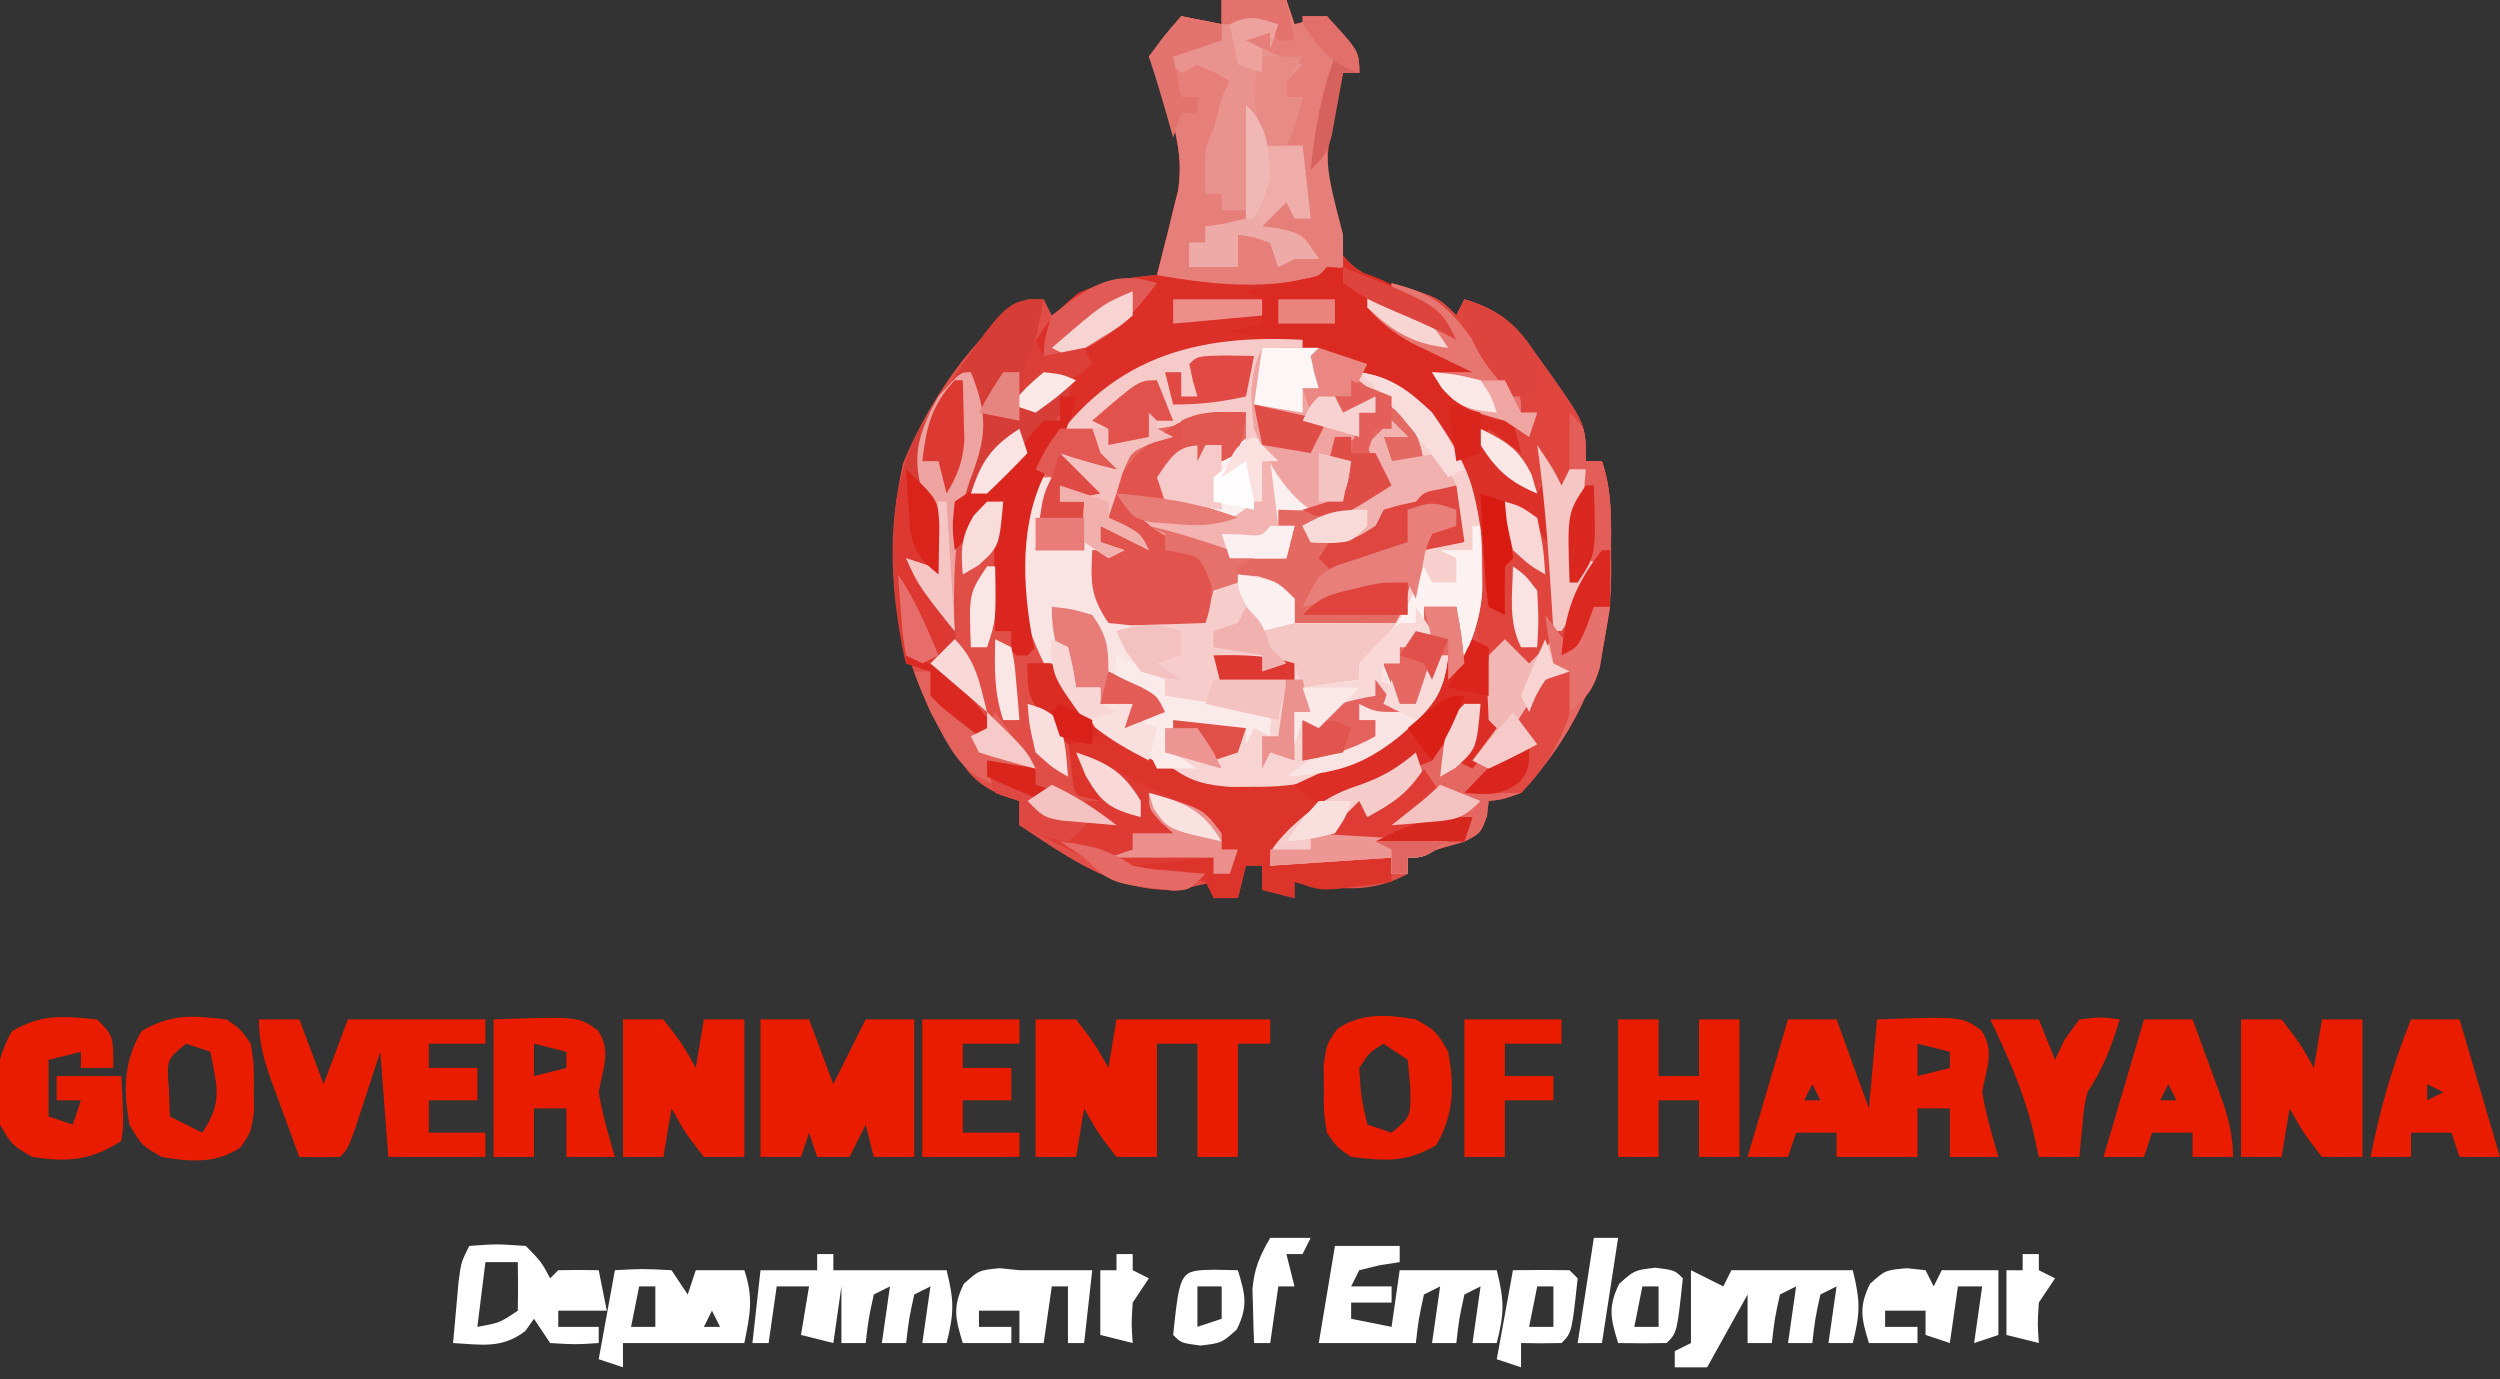 <svg width="116" height="64" viewBox="0 0 116 64" fill="none" xmlns="http://www.w3.org/2000/svg">
<rect x="0" y="0" width="116" height="64" fill="#333333" stroke="none"/>
<g clip-path="url(#clip0_253_7029)">
<path d="M56.686 0C57.677 0 58.668 0 59.689 0C59.875 0.557 59.875 0.557 60.065 1.126C60.56 1.002 61.056 0.878 61.566 0.751C63.068 2.534 63.068 2.534 63.068 3.379C62.82 3.379 62.572 3.379 62.317 3.379C61.378 7.559 61.378 7.559 62.171 11.702C63.098 12.921 64.457 13.188 65.885 13.594C66.822 13.89 66.822 13.89 67.573 14.641C67.759 14.269 67.759 14.269 67.948 13.89C69.643 14.408 70.317 15.079 71.327 16.518C71.523 16.789 71.719 17.06 71.921 17.339C73.579 19.701 73.579 19.701 73.579 21.398C73.827 21.398 74.075 21.398 74.33 21.398C74.807 22.83 74.76 24.177 74.752 25.668C74.754 25.952 74.755 26.235 74.757 26.528C74.75 30.528 73.3 33.818 70.576 36.79C69.731 37.095 69.731 37.095 69.075 37.165C69.048 37.399 69.021 37.633 68.994 37.875C68.699 38.667 68.699 38.667 67.923 39.06C67.614 39.147 67.305 39.234 66.986 39.324C66.676 39.415 66.366 39.506 66.046 39.599C65.807 39.663 65.567 39.727 65.32 39.793C65.32 40.041 65.32 40.288 65.32 40.544C63.528 41.527 62 41.231 60.065 40.919C60.065 41.167 60.065 41.415 60.065 41.67C59.569 41.546 59.074 41.422 58.563 41.294C58.563 40.923 58.563 40.551 58.563 40.168C58.315 40.168 58.068 40.168 57.812 40.168C57.627 40.912 57.627 40.912 57.437 41.67C57.065 41.67 56.694 41.67 56.311 41.67C56.311 41.422 56.311 41.174 56.311 40.919C55.846 41.028 55.382 41.136 54.903 41.248C52.04 41.588 49.598 39.822 47.301 38.291C47.301 37.92 47.301 37.548 47.301 37.165C46.873 37.029 46.873 37.029 46.436 36.889C45.273 36.343 44.922 35.897 44.251 34.819C44.063 34.517 43.874 34.215 43.681 33.904C41.483 30.155 40.94 25.771 41.9 21.501C43.04 18.738 45.125 15.495 47.676 13.89C47.924 13.89 48.172 13.89 48.427 13.89C48.551 14.138 48.675 14.386 48.803 14.641C49.12 14.401 49.438 14.161 49.765 13.913C51.02 13.065 52.172 12.885 53.683 12.764C53.799 12.307 53.915 11.85 54.035 11.379C54.1 11.123 54.166 10.866 54.233 10.601C54.299 10.323 54.365 10.046 54.434 9.761C54.51 9.457 54.587 9.153 54.665 8.84C54.824 7.784 54.728 7.024 54.504 5.983C54.44 5.669 54.375 5.355 54.309 5.031C54.066 4.155 53.743 3.423 53.307 2.628C53.803 2.008 54.299 1.389 54.809 0.751C55.738 0.937 55.738 0.937 56.686 1.126C56.686 0.755 56.686 0.383 56.686 0ZM48.052 15.016C48.427 15.767 48.427 15.767 48.427 15.767L48.052 15.016ZM67.948 15.016C68.324 15.767 68.324 15.767 68.324 15.767L67.948 15.016ZM47.676 15.767C48.052 16.518 48.052 16.518 48.052 16.518L47.676 15.767ZM68.324 15.767C68.699 16.518 68.699 16.518 68.699 16.518L68.324 15.767Z" fill="#E14E47"/>
<path d="M64.194 17.269C66.416 18.643 67.882 20.824 68.699 23.275C68.745 24.134 68.765 24.995 68.77 25.856C68.775 26.312 68.78 26.768 68.786 27.237C68.703 28.472 68.48 29.302 67.948 30.408C67.825 30.408 67.701 30.408 67.573 30.408C67.573 29.664 67.573 28.921 67.573 28.155C67.078 28.155 66.582 28.155 66.071 28.155C66.195 28.527 66.319 28.899 66.447 29.282C66.261 29.653 66.261 29.653 66.071 30.032C65.7 30.032 65.328 30.032 64.945 30.032C64.945 30.28 64.945 30.528 64.945 30.783C64.697 30.783 64.45 30.783 64.194 30.783C64.442 31.402 64.69 32.022 64.945 32.66C65.193 32.66 65.441 32.66 65.696 32.66C65.944 31.917 66.192 31.174 66.447 30.408C66.695 30.408 66.942 30.408 67.198 30.408C67.041 32.239 66.31 32.979 64.945 34.162C61.97 36.331 59.58 36.754 55.935 36.414C52.937 35.684 50.581 34.237 48.892 31.645C47.291 28.733 46.833 26.585 47.526 23.356C48.461 20.193 50.268 18.508 52.981 16.751C56.557 14.86 60.743 15.355 64.194 17.269Z" fill="#E56963"/>
<path d="M56.686 0C57.677 0 58.668 0 59.69 0C59.875 0.557 59.875 0.557 60.065 1.126C60.56 1.002 61.056 0.878 61.567 0.751C63.068 2.534 63.068 2.534 63.068 3.379C62.82 3.379 62.573 3.379 62.317 3.379C61.384 7.551 61.384 7.551 62.197 11.68C63.032 12.873 64.233 13.287 65.555 13.814C66.556 14.321 66.975 14.831 67.573 15.767C65.696 14.829 65.696 14.829 63.819 13.89C65.264 15.516 66.718 16.389 68.699 17.269C67.948 17.644 67.948 17.644 66.822 17.644C68.561 18.898 68.561 18.898 70.576 19.521C70.762 20.45 70.762 20.45 70.952 21.398C70.332 21.026 69.713 20.655 69.075 20.272C69.752 21.497 70.138 22.107 71.327 22.9C71.513 22.528 71.513 22.528 71.703 22.149C71.888 23.821 71.888 23.821 72.078 25.527C71.846 25.226 71.613 24.924 71.374 24.613C70.673 23.636 70.673 23.636 69.826 23.275C69.895 23.701 69.965 24.127 70.037 24.566C70.118 25.227 70.118 25.227 70.201 25.903C70.077 26.027 69.953 26.151 69.826 26.278C69.81 27.029 69.809 27.78 69.826 28.531C69.578 28.407 69.33 28.283 69.075 28.155C68.985 27.347 68.985 27.347 68.957 26.302C68.748 23.48 67.728 21.341 65.907 19.193C63.037 16.812 60.577 15.913 56.858 15.977C54.116 16.327 51.623 17.63 49.718 19.638C47.495 22.629 47.371 25.943 47.864 29.516C47.926 29.81 47.988 30.105 48.052 30.408C47.68 30.408 47.309 30.408 46.926 30.408C46.926 30.036 46.926 29.665 46.926 29.282C46.678 29.282 46.43 29.282 46.175 29.282C46.165 28.492 46.157 27.702 46.151 26.912C46.147 26.472 46.143 26.032 46.138 25.579C46.175 24.401 46.175 24.401 46.55 23.275C46.318 23.507 46.086 23.74 45.846 23.979C45.33 24.495 44.814 25.011 44.298 25.527C44.181 24.472 44.181 24.472 44.298 23.275C45.096 22.735 45.096 22.735 46.175 22.149C46.795 21.476 47.362 20.776 47.927 20.056C48.092 19.88 48.257 19.703 48.427 19.521C48.675 19.521 48.923 19.521 49.178 19.521C49.302 18.902 49.426 18.282 49.554 17.644C48.439 17.83 48.439 17.83 47.301 18.019C47.586 16.167 48.588 14.728 50.046 13.585C51.256 13.05 52.372 12.892 53.683 12.764C53.799 12.307 53.915 11.85 54.035 11.379C54.1 11.123 54.166 10.866 54.233 10.601C54.299 10.323 54.366 10.046 54.434 9.761C54.51 9.457 54.587 9.153 54.666 8.84C54.824 7.784 54.728 7.024 54.504 5.983C54.44 5.669 54.376 5.355 54.309 5.031C54.066 4.155 53.743 3.423 53.308 2.628C53.803 2.008 54.299 1.389 54.809 0.751C55.738 0.937 55.738 0.937 56.686 1.126C56.686 0.755 56.686 0.383 56.686 0Z" fill="#DC2F27"/>
<path d="M63.068 17.269C64.547 17.488 65.372 18.124 66.447 19.146C68.059 21.386 68.755 23.059 68.769 25.856C68.775 26.312 68.78 26.768 68.785 27.237C68.703 28.472 68.48 29.302 67.948 30.408C67.824 30.408 67.701 30.408 67.573 30.408C67.573 29.664 67.573 28.921 67.573 28.155C67.077 28.155 66.582 28.155 66.071 28.155C66.257 28.713 66.257 28.713 66.447 29.282C66.261 29.653 66.261 29.653 66.071 30.032C65.7 30.032 65.328 30.032 64.945 30.032C64.945 30.28 64.945 30.528 64.945 30.783C64.697 30.783 64.449 30.783 64.194 30.783C64.442 31.402 64.69 32.022 64.945 32.66C65.193 32.66 65.441 32.66 65.696 32.66C65.944 31.917 66.191 31.174 66.447 30.408C66.694 30.408 66.942 30.408 67.197 30.408C67.04 32.239 66.31 32.979 64.945 34.162C61.97 36.331 59.58 36.754 55.935 36.414C52.936 35.684 50.581 34.237 48.892 31.645C47.251 28.661 46.769 26.328 47.676 23.04C47.8 22.746 47.924 22.452 48.052 22.149C48.3 22.149 48.547 22.149 48.803 22.149C48.555 23.264 48.307 24.379 48.052 25.527C48.795 25.527 49.538 25.527 50.304 25.527C50.304 24.784 50.304 24.041 50.304 23.275C49.933 23.275 49.561 23.275 49.178 23.275C49.302 23.027 49.426 22.779 49.553 22.524C49.801 22.524 50.049 22.524 50.304 22.524C49.933 22.276 49.561 22.029 49.178 21.773C49.178 21.526 49.178 21.278 49.178 21.023C49.797 21.146 50.417 21.27 51.055 21.398C50.931 20.902 50.807 20.407 50.68 19.896C50.927 19.896 51.175 19.896 51.43 19.896C51.43 20.144 51.43 20.392 51.43 20.647C52.05 20.523 52.669 20.399 53.307 20.272C53.184 19.652 53.06 19.033 52.932 18.395C53.18 18.519 53.428 18.642 53.683 18.77C53.683 19.142 53.683 19.514 53.683 19.896C53.931 20.02 54.178 20.144 54.434 20.272C54.139 20.357 53.845 20.442 53.542 20.53C52.487 20.936 52.487 20.936 52.087 21.938C51.995 22.255 51.902 22.573 51.806 22.9C51.682 23.271 51.558 23.643 51.43 24.026C51.67 24.134 51.91 24.243 52.158 24.354C52.932 24.777 52.932 24.777 53.307 25.527C52.557 25.152 51.806 24.777 51.055 24.401C51.055 24.649 51.055 24.897 51.055 25.152C51.427 25.276 51.798 25.4 52.181 25.527C51.934 25.651 51.686 25.775 51.43 25.903C51.183 25.779 50.935 25.655 50.68 25.527C50.927 26.518 51.175 27.51 51.43 28.531C52.917 28.655 54.404 28.779 55.935 28.906C56.059 28.411 56.183 27.915 56.311 27.404C57.437 26.654 57.437 26.654 58.399 26.747C59.314 27.029 59.314 27.029 60.065 27.78C60.065 28.151 60.065 28.523 60.065 28.906C61.799 28.906 63.533 28.906 65.32 28.906C65.444 27.791 65.568 26.676 65.696 25.527C66.439 25.404 67.182 25.28 67.948 25.152C67.762 23.851 67.762 23.851 67.573 22.524C66.538 22.711 66.538 22.711 65.696 23.275C65.448 23.329 65.2 23.383 64.945 23.439C64.697 23.509 64.449 23.579 64.194 23.65C64.07 23.898 63.946 24.146 63.819 24.401C62.607 25.209 62.211 25.227 60.816 25.152C60.63 24.78 60.63 24.78 60.44 24.401C61.679 23.782 62.918 23.162 64.194 22.524C63.946 21.905 63.699 21.285 63.443 20.647C63.815 20.276 64.187 19.904 64.57 19.521C64.817 19.769 65.065 20.017 65.32 20.272C64.949 20.272 64.577 20.272 64.194 20.272C64.38 20.829 64.38 20.829 64.57 21.398C65.065 21.398 65.561 21.398 66.071 21.398C65.863 20.047 65.421 19.535 64.358 18.7C63.923 18.354 63.492 18.004 63.068 17.644C63.068 17.52 63.068 17.396 63.068 17.269Z" fill="#FAE4E3"/>
<path d="M64.57 13.139C66.728 13.796 66.728 13.796 67.573 14.641C67.697 14.393 67.82 14.145 67.948 13.89C69.642 14.408 70.316 15.079 71.327 16.518C71.523 16.789 71.719 17.06 71.921 17.339C73.579 19.701 73.579 19.701 73.579 21.398C73.827 21.398 74.075 21.398 74.33 21.398C74.807 22.83 74.76 24.177 74.752 25.668C74.755 26.094 74.755 26.094 74.757 26.528C74.75 30.528 73.3 33.818 70.576 36.79C69.731 37.095 69.731 37.095 69.074 37.165C69.048 37.399 69.021 37.633 68.994 37.875C68.699 38.667 68.699 38.667 67.923 39.06C67.614 39.147 67.305 39.234 66.986 39.324C66.676 39.415 66.366 39.506 66.046 39.599C65.807 39.663 65.567 39.727 65.32 39.793C65.32 40.041 65.32 40.288 65.32 40.544C65.073 40.544 64.825 40.544 64.57 40.544C64.57 40.296 64.57 40.048 64.57 39.793C62.711 39.917 60.853 40.041 58.938 40.168C58.938 39.417 58.938 39.417 59.807 38.479C60.865 37.495 61.665 36.878 63.044 36.438C64.141 36.057 64.796 35.62 65.696 34.913C65.944 34.913 66.191 34.913 66.447 34.913C66.694 34.541 66.942 34.169 67.197 33.786C67.445 33.415 67.693 33.043 67.948 32.66C68.196 32.66 68.444 32.66 68.699 32.66C68.575 33.404 68.451 34.147 68.324 34.913C68.695 34.541 69.067 34.169 69.45 33.786C69.264 33.601 69.264 33.601 69.074 33.411C68.996 32.873 68.936 32.333 68.887 31.792C68.807 30.935 68.732 30.145 68.489 29.318C68.262 28.24 68.381 27.279 68.488 26.184C68.526 25.78 68.564 25.375 68.604 24.959C68.635 24.651 68.667 24.343 68.699 24.026C68.823 24.026 68.947 24.026 69.074 24.026C69.198 25.389 69.322 26.751 69.45 28.155C69.45 27.412 69.45 26.669 69.45 25.903C69.698 25.903 69.945 25.903 70.201 25.903C70.077 25.036 69.953 24.169 69.825 23.275C71.28 23.932 71.28 23.932 71.702 24.777C71.632 23.859 71.632 23.859 71.327 22.9C70.62 22.484 70.62 22.484 69.825 22.149C69.168 21.351 69.168 21.351 68.699 20.647C68.823 20.399 68.947 20.152 69.074 19.896C69.57 20.268 70.066 20.64 70.576 21.023C70.452 20.527 70.328 20.032 70.201 19.521C69.93 19.498 69.659 19.475 69.379 19.451C68.006 19.054 67.388 18.318 66.447 17.269C67.066 17.269 67.685 17.269 68.324 17.269C68.066 17.146 67.808 17.024 67.542 16.898C67.204 16.734 66.865 16.57 66.517 16.401C66.182 16.239 65.846 16.078 65.501 15.912C64.649 15.436 64.084 14.992 63.443 14.265C63.567 14.018 63.691 13.77 63.819 13.515C64.934 14.134 66.049 14.753 67.197 15.392C66.764 15.09 66.33 14.788 65.883 14.476C65.438 14.166 64.998 13.848 64.57 13.515C64.57 13.391 64.57 13.267 64.57 13.139ZM67.948 15.016C68.324 15.767 68.324 15.767 68.324 15.767L67.948 15.016ZM68.324 15.767C68.699 16.518 68.699 16.518 68.699 16.518L68.324 15.767Z" fill="#E56762"/>
<path d="M56.686 0C57.677 0 58.668 0 59.69 0C59.813 0.372 59.937 0.743 60.065 1.126C60.56 1.002 61.056 0.878 61.566 0.751C63.068 2.534 63.068 2.534 63.068 3.379C62.82 3.379 62.573 3.379 62.317 3.379C61.359 7.206 61.359 7.206 62.317 10.887C62.317 11.382 62.317 11.878 62.317 12.388C59.519 13.567 56.609 13.273 53.683 12.764C53.866 12.043 54.05 11.322 54.233 10.601C54.332 10.185 54.332 10.185 54.434 9.761C54.548 9.305 54.548 9.305 54.666 8.84C54.824 7.784 54.728 7.024 54.504 5.983C54.44 5.669 54.376 5.355 54.309 5.031C54.066 4.155 53.743 3.423 53.308 2.628C53.803 2.008 54.299 1.389 54.809 0.751C55.429 0.875 56.048 0.999 56.686 1.126C56.686 0.755 56.686 0.383 56.686 0Z" fill="#E67F79"/>
<path d="M63.068 17.269C64.547 17.488 65.372 18.124 66.446 19.146C68.059 21.386 68.754 23.059 68.769 25.856C68.775 26.312 68.78 26.768 68.785 27.237C68.703 28.472 68.48 29.302 67.948 30.408C67.824 30.408 67.7 30.408 67.573 30.408C67.573 29.664 67.573 28.921 67.573 28.155C67.077 28.155 66.582 28.155 66.071 28.155C66.257 28.713 66.257 28.713 66.446 29.282C66.261 29.653 66.261 29.653 66.071 30.032C65.699 30.032 65.328 30.032 64.945 30.032C64.945 30.28 64.945 30.528 64.945 30.783C64.697 30.783 64.449 30.783 64.194 30.783C64.159 31.131 64.159 31.131 64.124 31.487C63.819 32.285 63.819 32.285 62.904 32.707C62.586 32.816 62.269 32.924 61.942 33.035C61.694 33.283 61.446 33.531 61.191 33.786C60.943 33.663 60.695 33.539 60.44 33.411C60.316 33.783 60.192 34.154 60.065 34.537C60.065 34.042 60.065 33.546 60.065 33.035C60.312 33.035 60.56 33.035 60.815 33.035C60.568 32.292 60.32 31.549 60.065 30.783C59.321 30.969 59.321 30.969 58.563 31.159C58.563 30.911 58.563 30.663 58.563 30.408C57.82 30.408 57.076 30.408 56.31 30.408C56.434 30.779 56.558 31.151 56.686 31.534C57.677 31.534 58.668 31.534 59.689 31.534C59.565 32.153 59.441 32.773 59.314 33.411C58.719 33.368 58.125 33.32 57.531 33.27C57.2 33.244 56.869 33.218 56.528 33.191C55.563 33.036 54.9 32.768 54.058 32.285C54.058 32.037 54.058 31.789 54.058 31.534C53.826 31.441 53.593 31.348 53.354 31.252C52.425 30.706 52.199 30.266 51.806 29.282C53.185 28.84 54.497 28.878 55.935 28.906C55.974 28.674 56.013 28.442 56.052 28.202C56.31 27.404 56.31 27.404 57.437 26.654C58.684 26.775 59.166 26.882 60.065 27.78C60.065 28.151 60.065 28.523 60.065 28.906C61.799 28.906 63.533 28.906 65.32 28.906C65.444 27.791 65.568 26.676 65.696 25.527C66.439 25.404 67.182 25.28 67.948 25.152C67.762 23.851 67.762 23.851 67.573 22.524C66.538 22.711 66.538 22.711 65.696 23.275C65.448 23.329 65.2 23.383 64.945 23.439C64.697 23.509 64.449 23.579 64.194 23.65C64.07 23.898 63.946 24.146 63.819 24.401C62.607 25.209 62.21 25.227 60.815 25.152C60.691 24.904 60.568 24.657 60.44 24.401C61.679 23.782 62.918 23.162 64.194 22.524C63.946 21.905 63.699 21.285 63.443 20.647C63.815 20.276 64.186 19.904 64.569 19.521C64.817 19.769 65.065 20.017 65.32 20.272C64.949 20.272 64.577 20.272 64.194 20.272C64.38 20.829 64.38 20.829 64.569 21.398C65.065 21.398 65.561 21.398 66.071 21.398C65.863 20.047 65.421 19.535 64.358 18.7C63.923 18.354 63.492 18.004 63.068 17.644C63.068 17.52 63.068 17.396 63.068 17.269Z" fill="#F6CDCB"/>
<path d="M66.071 28.155C66.567 28.155 67.062 28.155 67.573 28.155C67.758 29.084 67.758 29.084 67.948 30.032C68.32 30.032 68.691 30.032 69.074 30.032C69.074 31.147 69.074 32.262 69.074 33.411C69.322 33.535 69.57 33.659 69.825 33.786C69.33 34.406 68.834 35.025 68.323 35.663C68.076 35.539 67.828 35.416 67.573 35.288C67.944 34.421 68.316 33.554 68.699 32.66C67.822 33.508 67.127 34.267 66.447 35.288C65.826 35.551 65.2 35.802 64.57 36.039C64.322 36.286 64.074 36.534 63.819 36.79C63.18 36.964 63.18 36.964 62.528 37.142C61.298 37.508 60.825 37.683 60.065 38.667C60.312 38.914 60.56 39.162 60.815 39.417C60.196 39.417 59.577 39.417 58.938 39.417C58.938 39.665 58.938 39.913 58.938 40.168C59.31 40.044 59.682 39.92 60.065 39.793C60.839 39.767 61.613 39.761 62.387 39.769C62.999 39.774 62.999 39.774 63.624 39.78C63.936 39.784 64.248 39.788 64.57 39.793C64.57 40.164 64.57 40.536 64.57 40.919C64.03 40.992 63.49 41.062 62.95 41.13C62.5 41.189 62.5 41.189 62.04 41.249C61.191 41.294 61.191 41.294 60.065 40.919C60.065 41.167 60.065 41.415 60.065 41.67C59.569 41.546 59.074 41.422 58.563 41.294C58.563 40.923 58.563 40.551 58.563 40.168C58.315 40.168 58.068 40.168 57.812 40.168C57.688 40.664 57.564 41.159 57.437 41.67C57.065 41.67 56.694 41.67 56.311 41.67C56.187 41.422 56.063 41.174 55.935 40.919C55.149 40.772 55.149 40.772 54.246 40.731C53.319 40.673 53.319 40.673 52.556 40.544C52.433 40.296 52.309 40.048 52.181 39.793C53.544 39.793 54.907 39.793 56.311 39.793C56.311 40.041 56.311 40.288 56.311 40.544C56.682 40.172 57.054 39.8 57.437 39.417C57.189 39.417 56.941 39.417 56.686 39.417C56.06 38.792 55.435 38.166 54.809 37.54C54.196 37.145 53.573 36.762 52.932 36.414C52.808 36.662 52.684 36.91 52.556 37.165C51.937 36.546 51.318 35.926 50.679 35.288C50.803 35.66 50.927 36.031 51.055 36.414C51.055 36.662 51.055 36.91 51.055 37.165C50.559 37.041 50.064 36.917 49.553 36.79C49.512 36.559 49.471 36.328 49.429 36.09C49.339 35.635 49.339 35.635 49.248 35.171C49.192 34.87 49.135 34.57 49.077 34.26C48.866 33.384 48.866 33.384 48.212 32.832C47.676 32.285 47.676 32.285 47.676 30.783C48.048 30.783 48.42 30.783 48.803 30.783C49.286 31.374 49.286 31.374 49.788 32.167C51.279 34.27 53.393 35.563 55.935 36.039C59.565 36.383 62.31 35.952 65.204 33.659C66.056 32.86 66.449 32.276 66.822 31.159C66.652 31.406 66.481 31.654 66.306 31.909C66.104 32.157 65.903 32.405 65.696 32.66C65.448 32.66 65.2 32.66 64.945 32.66C64.697 32.041 64.449 31.421 64.194 30.783C64.442 30.783 64.69 30.783 64.945 30.783C64.945 30.535 64.945 30.288 64.945 30.032C65.32 29.657 65.696 29.282 66.071 28.906C66.071 28.658 66.071 28.41 66.071 28.155Z" fill="#DC332B"/>
<path d="M48.427 13.89C48.177 15.141 47.927 16.393 47.676 17.644C48.42 17.52 49.163 17.396 49.929 17.268C49.444 19.165 48.742 20.091 47.301 21.398C46.976 21.746 46.651 22.095 46.316 22.454C45.424 23.275 45.424 23.275 44.298 23.275C44.3 23.5 44.302 23.726 44.304 23.958C44.311 24.974 44.316 25.99 44.321 27.006C44.324 27.36 44.327 27.715 44.331 28.081C44.332 28.419 44.333 28.756 44.334 29.104C44.336 29.417 44.338 29.729 44.34 30.051C44.298 30.783 44.298 30.783 43.922 31.159C44.666 32.026 45.409 32.893 46.175 33.786C45.803 33.972 45.803 33.972 45.424 34.162C43.664 32.805 43.664 32.805 43.172 32.285C43.172 31.913 43.172 31.541 43.172 31.159C42.8 31.035 42.428 30.911 42.045 30.783C41.248 27.491 40.973 22.998 42.644 19.943C46.65 13.89 46.65 13.89 48.427 13.89Z" fill="#D73D37"/>
<path d="M82.964 47.301C83.708 47.301 84.451 47.301 85.217 47.301C85.712 48.664 86.208 50.026 86.719 51.43C86.842 50.068 86.966 48.705 87.094 47.301C91.029 47.162 91.029 47.162 91.93 47.805C92.578 48.765 92.164 49.56 91.974 50.68C92.149 51.714 92.429 52.673 92.725 53.683C91.982 53.683 91.238 53.683 90.472 53.683C90.472 52.94 90.472 52.196 90.472 51.43C89.977 51.43 89.481 51.43 88.971 51.43C88.971 52.174 88.971 52.917 88.971 53.683C87.732 53.683 86.493 53.683 85.217 53.683C85.217 53.311 85.217 52.94 85.217 52.557C84.597 52.557 83.978 52.557 83.34 52.557C83.216 52.928 83.092 53.3 82.964 53.683C82.345 53.683 81.726 53.683 81.087 53.683C81.707 51.577 82.326 49.471 82.964 47.301ZM88.971 48.427C88.971 48.923 88.971 49.418 88.971 49.929C89.466 49.805 89.962 49.681 90.472 49.553C90.472 49.306 90.472 49.058 90.472 48.803C89.977 48.679 89.481 48.555 88.971 48.427ZM84.091 50.304C83.967 50.552 83.843 50.8 83.715 51.055C83.963 51.055 84.211 51.055 84.466 51.055C84.342 50.807 84.218 50.559 84.091 50.304Z" fill="#EA1C00"/>
<path d="M58.563 16.142C59.43 16.142 60.298 16.142 61.191 16.142C61.191 16.762 61.191 17.381 61.191 18.019C60.943 18.019 60.696 18.019 60.44 18.019C60.564 18.267 60.688 18.515 60.816 18.77C61.187 18.646 61.559 18.522 61.942 18.395C62.066 18.642 62.19 18.89 62.317 19.146C62.813 18.898 63.308 18.65 63.819 18.395C63.819 18.642 63.819 18.89 63.819 19.146C63.571 19.146 63.323 19.146 63.068 19.146C63.068 19.517 63.068 19.889 63.068 20.272C62.696 20.396 62.325 20.52 61.942 20.647C61.942 20.895 61.942 21.143 61.942 21.398C62.19 21.398 62.437 21.398 62.693 21.398C62.552 22.313 62.552 22.313 62.317 23.275C61.3 23.784 60.437 23.675 59.314 23.65C59.314 23.898 59.314 24.146 59.314 24.401C59.562 24.401 59.809 24.401 60.065 24.401C59.941 24.897 59.817 25.392 59.689 25.903C57.131 26.007 54.911 25.767 52.932 24.026C54.058 23.65 54.058 23.65 55.185 23.65C54.689 23.403 54.194 23.155 53.683 22.9C53.807 22.28 53.931 21.661 54.058 21.023C56.592 20.647 56.592 20.647 57.437 20.647C58.256 19.989 58.256 19.989 58.248 19.192C58.236 18.929 58.224 18.666 58.211 18.395C58.151 16.967 58.151 16.967 58.563 16.142Z" fill="#FCEFEF"/>
<path d="M61.566 12.388C63.822 12.445 65.483 13.656 67.197 15.016C67.321 15.264 67.445 15.512 67.573 15.767C66.322 15.141 65.07 14.516 63.819 13.89C65.264 15.516 66.718 16.389 68.699 17.269C67.948 17.644 67.948 17.644 66.822 17.644C68.56 18.898 68.56 18.898 70.576 19.521C70.762 20.45 70.762 20.45 70.951 21.398C70.332 21.026 69.713 20.655 69.075 20.272C69.752 21.497 70.138 22.107 71.327 22.9C71.451 22.652 71.575 22.404 71.702 22.149C71.888 23.821 71.888 23.821 72.078 25.528C71.729 25.075 71.729 25.075 71.374 24.613C70.673 23.636 70.673 23.636 69.825 23.275C69.895 23.701 69.965 24.127 70.036 24.566C70.091 25.007 70.145 25.448 70.201 25.903C70.077 26.027 69.953 26.151 69.825 26.278C69.81 27.029 69.809 27.78 69.825 28.531C69.454 28.345 69.454 28.345 69.075 28.155C68.985 27.347 68.985 27.347 68.957 26.302C68.748 23.48 67.728 21.341 65.907 19.193C63.212 16.957 60.53 15.836 57.062 15.392C57.557 15.268 58.053 15.144 58.563 15.016C58.563 14.645 58.563 14.273 58.563 13.89C58.315 13.766 58.068 13.642 57.812 13.515C58.172 13.44 58.172 13.44 58.538 13.364C58.848 13.297 59.159 13.231 59.478 13.163C59.942 13.065 59.942 13.065 60.415 12.965C61.182 12.836 61.182 12.836 61.566 12.388Z" fill="#DB2A22"/>
<path d="M64.57 13.139C66.728 13.796 66.728 13.796 67.573 14.641C67.697 14.393 67.821 14.145 67.948 13.89C69.642 14.408 70.316 15.079 71.327 16.518C71.523 16.789 71.719 17.06 71.921 17.339C73.579 19.701 73.579 19.701 73.579 21.398C73.827 21.398 74.075 21.398 74.33 21.398C74.783 22.756 74.746 23.998 74.729 25.41C74.727 25.674 74.726 25.937 74.724 26.209C74.719 26.858 74.713 27.506 74.706 28.155C74.458 28.155 74.21 28.155 73.955 28.155C73.792 28.608 73.792 28.608 73.626 29.07C73.204 30.032 73.204 30.032 72.453 30.408C72.618 28.697 72.772 27.564 73.955 26.278C73.831 26.402 73.707 26.526 73.579 26.654C73.208 26.84 73.208 26.84 72.829 27.029C72.761 25.07 72.839 23.623 73.579 21.773C73.332 21.773 73.084 21.773 72.829 21.773C72.705 22.145 72.581 22.517 72.453 22.9C72.205 22.528 71.957 22.156 71.702 21.773C71.578 22.145 71.454 22.517 71.327 22.9C70.063 22.377 69.455 21.781 68.699 20.647C68.823 20.399 68.947 20.152 69.074 19.896C69.57 20.268 70.066 20.64 70.576 21.023C70.452 20.527 70.328 20.032 70.201 19.521C69.93 19.498 69.659 19.475 69.379 19.451C68.006 19.054 67.388 18.318 66.447 17.269C67.066 17.269 67.685 17.269 68.324 17.269C68.066 17.146 67.808 17.024 67.542 16.898C67.204 16.734 66.865 16.57 66.517 16.401C66.182 16.239 65.846 16.078 65.501 15.912C64.649 15.436 64.084 14.992 63.443 14.265C63.567 14.018 63.691 13.77 63.819 13.515C64.934 14.134 66.049 14.753 67.197 15.392C66.547 14.939 66.547 14.939 65.883 14.476C65.438 14.166 64.998 13.848 64.57 13.515C64.57 13.391 64.57 13.267 64.57 13.139ZM67.948 15.016C68.324 15.767 68.324 15.767 68.324 15.767L67.948 15.016ZM68.324 15.767C68.699 16.518 68.699 16.518 68.699 16.518L68.324 15.767Z" fill="#DF443D"/>
<path d="M48.052 47.301C48.671 47.301 49.291 47.301 49.929 47.301C50.797 48.427 50.797 48.427 51.43 49.553C51.554 48.81 51.678 48.067 51.806 47.301C54.16 47.301 56.513 47.301 58.938 47.301C58.938 47.673 58.938 48.044 58.938 48.427C58.443 48.427 57.947 48.427 57.437 48.427C57.437 50.162 57.437 51.896 57.437 53.683C56.818 53.683 56.198 53.683 55.56 53.683C55.56 51.949 55.56 50.214 55.56 48.427C54.94 48.427 54.321 48.427 53.683 48.427C53.683 50.162 53.683 51.896 53.683 53.683C53.063 53.683 52.444 53.683 51.806 53.683C50.938 52.557 50.938 52.557 50.304 51.431C50.18 52.174 50.056 52.917 49.929 53.683C49.309 53.683 48.69 53.683 48.052 53.683C48.052 51.577 48.052 49.471 48.052 47.301Z" fill="#EA1C00"/>
<path d="M12.013 47.301C12.633 47.301 13.252 47.301 13.89 47.301C14.262 48.292 14.633 49.283 15.016 50.304C15.388 49.313 15.76 48.322 16.143 47.301C18.249 47.301 20.355 47.301 22.524 47.301C22.524 47.673 22.524 48.044 22.524 48.427C21.657 48.427 20.79 48.427 19.897 48.427C19.897 48.799 19.897 49.17 19.897 49.553C20.64 49.553 21.383 49.553 22.149 49.553C22.149 50.049 22.149 50.544 22.149 51.055C21.406 51.055 20.663 51.055 19.897 51.055C19.897 51.551 19.897 52.046 19.897 52.557C20.764 52.557 21.631 52.557 22.524 52.557C22.524 52.928 22.524 53.3 22.524 53.683C21.038 53.683 19.551 53.683 18.02 53.683C17.896 52.072 17.772 50.462 17.644 48.803C17.404 49.538 17.164 50.274 16.917 51.032C16.19 53.261 16.19 53.261 15.767 53.683C15.142 53.698 14.516 53.699 13.89 53.683C13.575 52.831 13.263 51.979 12.952 51.126C12.862 50.884 12.773 50.643 12.68 50.394C12.287 49.31 12.013 48.465 12.013 47.301Z" fill="#EA1C00"/>
<path d="M71.327 20.647C72.078 21.773 72.078 21.773 72.453 22.524C72.577 22.276 72.701 22.029 72.829 21.773C73.076 21.773 73.324 21.773 73.579 21.773C73.456 23.384 73.332 24.994 73.204 26.654C73.328 26.406 73.452 26.158 73.579 25.903C73.827 26.027 74.075 26.151 74.33 26.278C74.082 26.619 73.835 26.96 73.579 27.311C72.697 28.505 72.697 28.505 72.829 30.032C72.999 29.723 73.169 29.413 73.345 29.094C73.546 28.784 73.747 28.474 73.955 28.155C74.203 28.155 74.45 28.155 74.706 28.155C74.609 28.758 74.506 29.36 74.401 29.962C74.344 30.297 74.287 30.633 74.229 30.978C73.934 31.978 73.622 32.381 72.829 33.036C72.953 32.416 73.076 31.797 73.204 31.159C72.472 31.232 72.472 31.232 71.702 31.534C71.236 32.247 71.236 32.247 70.952 33.036C70.828 33.283 70.704 33.531 70.576 33.786C70.824 34.034 71.072 34.282 71.327 34.537C70.589 34.938 69.837 35.313 69.075 35.663C68.827 35.539 68.579 35.416 68.324 35.288C68.695 34.792 69.067 34.297 69.45 33.786C69.326 33.663 69.202 33.539 69.075 33.411C68.996 32.873 68.936 32.333 68.887 31.792C68.808 30.935 68.732 30.145 68.489 29.318C68.263 28.239 68.381 27.279 68.488 26.184C68.526 25.78 68.564 25.375 68.604 24.959C68.635 24.651 68.667 24.343 68.699 24.026C68.823 24.026 68.947 24.026 69.075 24.026C69.198 25.389 69.322 26.751 69.45 28.155C69.45 27.412 69.45 26.669 69.45 25.903C69.698 25.903 69.945 25.903 70.201 25.903C70.077 25.036 69.953 24.169 69.825 23.275C71.28 23.932 71.28 23.932 71.702 24.777C71.579 23.414 71.455 22.051 71.327 20.647Z" fill="#DF443D"/>
<path d="M35.288 47.301C36.031 47.301 36.775 47.301 37.541 47.301C37.912 48.292 38.284 49.283 38.667 50.304C39.162 49.313 39.658 48.322 40.168 47.301C40.912 47.301 41.655 47.301 42.421 47.301C42.421 49.407 42.421 51.513 42.421 53.683C41.801 53.683 41.182 53.683 40.544 53.683C40.42 53.187 40.296 52.692 40.168 52.181C39.921 52.677 39.673 53.172 39.417 53.683C38.922 53.683 38.426 53.683 37.916 53.683C37.792 53.311 37.668 52.94 37.541 52.557C37.417 52.928 37.293 53.3 37.165 53.683C36.546 53.683 35.926 53.683 35.288 53.683C35.288 51.577 35.288 49.471 35.288 47.301Z" fill="#EA1C00"/>
<path d="M56.31 30.408C59.183 30.342 59.183 30.342 60.065 30.783C60.534 31.933 60.534 31.933 60.815 33.035C61.688 33.105 61.688 33.105 62.692 32.285C63.064 32.285 63.436 32.285 63.819 32.285C63.819 32.037 63.819 31.789 63.819 31.534C64.19 31.658 64.562 31.782 64.945 31.909C64.945 32.157 64.945 32.405 64.945 32.66C65.193 32.66 65.44 32.66 65.696 32.66C65.943 31.917 66.191 31.174 66.447 30.408C66.694 30.408 66.942 30.408 67.197 30.408C67.04 32.239 66.31 32.979 64.945 34.162C62.745 35.766 61.09 36.521 58.352 36.508C57.724 36.511 57.724 36.511 57.083 36.514C55.976 36.418 55.339 36.296 54.434 35.663C54.152 34.678 54.152 34.678 54.058 33.786C55.789 33.3 57.188 33.519 58.938 33.786C59.062 33.167 59.186 32.547 59.314 31.909C58.447 31.909 57.579 31.909 56.686 31.909C56.562 31.414 56.438 30.918 56.31 30.408Z" fill="#F7D4D2"/>
<path d="M59.314 1.126C59.19 1.498 59.066 1.869 58.938 2.252C58.938 2.005 58.938 1.757 58.938 1.502C58.567 1.625 58.195 1.749 57.812 1.877C58.688 2.33 59.5 2.69 60.44 3.003C60.192 3.251 59.944 3.499 59.689 3.754C59.689 4.002 59.689 4.25 59.689 4.505C59.937 4.505 60.185 4.505 60.44 4.505C60.25 5.319 60.065 6.006 59.689 6.757C59.937 6.757 60.185 6.757 60.44 6.757C60.564 7.872 60.688 8.987 60.815 10.136C60.568 10.136 60.32 10.136 60.065 10.136C59.941 9.888 59.817 9.64 59.689 9.385C59.318 9.757 58.946 10.128 58.563 10.511C58.857 10.55 59.151 10.589 59.455 10.629C60.44 10.887 60.44 10.887 61.191 12.013C60.819 12.013 60.447 12.013 60.065 12.013C59.817 12.137 59.569 12.261 59.314 12.388C59.19 12.017 59.066 11.645 58.938 11.262C58.182 10.987 58.182 10.987 57.437 10.887C57.437 11.382 57.437 11.878 57.437 12.388C56.693 12.388 55.95 12.388 55.184 12.388C55.184 12.017 55.184 11.645 55.184 11.262C55.432 11.262 55.68 11.262 55.935 11.262C55.935 11.014 55.935 10.767 55.935 10.511C56.554 10.511 57.174 10.511 57.812 10.511C57.812 10.264 57.812 10.016 57.812 9.76C57.441 9.76 57.069 9.76 56.686 9.76C56.686 9.513 56.686 9.265 56.686 9.01C56.438 9.01 56.19 9.01 55.935 9.01C55.888 6.851 55.888 6.851 56.31 6.006C56.373 5.759 56.434 5.511 56.498 5.256C56.686 4.505 56.686 4.505 57.061 3.754C56.354 3.338 56.354 3.338 55.56 3.003C55.188 3.189 55.188 3.189 54.809 3.379C54.561 3.131 54.313 2.883 54.058 2.628C54.43 2.504 54.801 2.38 55.184 2.252C55.308 2.005 55.432 1.757 55.56 1.502C55.931 1.625 56.303 1.749 56.686 1.877C56.686 1.629 56.686 1.381 56.686 1.126C57.862 0.734 58.184 0.775 59.314 1.126Z" fill="#EA928D"/>
<path d="M60.44 15.767C60.44 15.891 60.44 16.015 60.44 16.142C59.821 16.142 59.201 16.142 58.563 16.142C58.563 17.505 58.563 18.868 58.563 20.272C58.191 20.458 58.191 20.458 57.812 20.647C57.812 20.152 57.812 19.656 57.812 19.146C56.45 19.393 55.087 19.641 53.683 19.897C53.559 19.649 53.435 19.401 53.307 19.146C53.307 19.517 53.307 19.889 53.307 20.272C52.688 20.396 52.069 20.52 51.43 20.647C51.43 20.4 51.43 20.152 51.43 19.897C51.183 19.897 50.935 19.897 50.68 19.897C50.971 21.051 50.971 21.051 51.806 21.774C50.91 21.557 50.054 21.315 49.178 21.023C49.348 21.193 49.519 21.363 49.694 21.539C50.148 21.993 50.601 22.446 51.055 22.9C50.436 23.024 49.816 23.148 49.178 23.275C49.55 23.275 49.921 23.275 50.304 23.275C50.304 24.018 50.304 24.762 50.304 25.528C49.561 25.528 48.818 25.528 48.052 25.528C48.38 22.994 48.38 22.994 48.803 22.149C48.555 22.025 48.307 21.901 48.052 21.774C50.959 16.89 54.904 15.459 60.44 15.767Z" fill="#F6CAC8"/>
<path d="M63.068 17.269C64.548 17.488 65.373 18.124 66.447 19.146C68.059 21.386 68.755 23.059 68.77 25.856C68.775 26.312 68.78 26.768 68.786 27.237C68.703 28.472 68.48 29.302 67.948 30.408C67.825 30.408 67.701 30.408 67.573 30.408C67.573 29.664 67.573 28.921 67.573 28.155C67.078 28.155 66.582 28.155 66.071 28.155C66.195 28.527 66.319 28.899 66.447 29.282C66.323 29.529 66.199 29.777 66.071 30.032C65.7 30.032 65.328 30.032 64.945 30.032C64.945 30.28 64.945 30.528 64.945 30.783C64.697 30.783 64.45 30.783 64.194 30.783C64.171 31.015 64.148 31.248 64.124 31.487C63.819 32.285 63.819 32.285 62.904 32.707C62.587 32.816 62.269 32.924 61.942 33.035C61.694 33.283 61.446 33.531 61.191 33.786C60.943 33.663 60.696 33.539 60.44 33.411C60.316 33.783 60.193 34.154 60.065 34.537C60.065 34.042 60.065 33.546 60.065 33.035C60.313 33.035 60.56 33.035 60.816 33.035C60.63 32.478 60.63 32.478 60.44 31.909C61.741 31.724 61.741 31.724 63.068 31.534C63.068 31.286 63.068 31.038 63.068 30.783C63.51 30.4 63.51 30.4 63.96 30.009C65.223 28.596 65.428 27.363 65.696 25.527C66.439 25.404 67.183 25.28 67.948 25.152C67.825 24.285 67.701 23.418 67.573 22.524C66.538 22.711 66.538 22.711 65.696 23.275C65.448 23.329 65.201 23.383 64.945 23.439C64.697 23.509 64.45 23.579 64.194 23.65C64.07 23.898 63.947 24.146 63.819 24.401C62.607 25.209 62.211 25.227 60.816 25.152C60.692 24.904 60.568 24.657 60.44 24.401C61.679 23.782 62.918 23.162 64.194 22.524C63.947 21.905 63.699 21.285 63.444 20.647C63.815 20.276 64.187 19.904 64.57 19.521C64.818 19.769 65.065 20.017 65.321 20.272C64.949 20.272 64.577 20.272 64.194 20.272C64.318 20.643 64.442 21.015 64.57 21.398C65.065 21.398 65.561 21.398 66.071 21.398C65.863 20.047 65.422 19.535 64.359 18.7C63.923 18.354 63.492 18.004 63.068 17.644C63.068 17.52 63.068 17.396 63.068 17.269Z" fill="#F7D0CE"/>
<path d="M57.812 19.146C57.672 20.061 57.672 20.061 57.437 21.023C57.065 21.208 57.065 21.208 56.686 21.398C56.686 21.15 56.686 20.902 56.686 20.647C56.438 20.647 56.191 20.647 55.935 20.647C55.812 20.895 55.688 21.143 55.56 21.398C55.436 21.274 55.312 21.15 55.185 21.023C54.606 21.539 54.606 21.539 54.058 22.149C54.058 22.397 54.058 22.644 54.058 22.9C55.173 23.271 56.288 23.643 57.437 24.026C56.052 24.488 55.11 24.237 53.683 24.026C53.559 24.15 53.435 24.274 53.308 24.401C53.555 24.525 53.803 24.649 54.058 24.777C54.058 25.024 54.058 25.272 54.058 25.527C54.678 25.651 55.297 25.775 55.935 25.903C56.236 27.137 56.347 27.671 55.935 28.906C55.2 28.936 54.465 28.958 53.73 28.977C53.116 28.996 53.116 28.996 52.489 29.016C52.14 28.98 51.791 28.944 51.431 28.906C50.571 27.616 50.613 27.035 50.68 25.527C51.051 25.527 51.423 25.527 51.806 25.527C51.558 25.404 51.31 25.28 51.055 25.152C51.055 24.904 51.055 24.657 51.055 24.401C51.798 24.587 51.798 24.587 52.557 24.777C52.185 24.529 51.813 24.281 51.431 24.026C51.587 22.2 52.32 21.449 53.683 20.272C55.108 19.212 56.045 19.022 57.812 19.146Z" fill="#E2534D"/>
<path d="M49.929 34.913C51.044 35.335 51.931 35.747 52.932 36.414C53.226 36.523 53.52 36.631 53.824 36.743C54.961 37.23 55.775 37.833 56.686 38.667C56.686 38.914 56.686 39.162 56.686 39.417C56.934 39.417 57.182 39.417 57.437 39.417C57.313 39.789 57.189 40.161 57.062 40.544C56.814 40.544 56.566 40.544 56.311 40.544C56.311 40.296 56.311 40.048 56.311 39.793C55.072 39.917 53.833 40.041 52.557 40.168C53.672 40.292 54.786 40.416 55.935 40.544C55.184 41.294 55.184 41.294 54.425 41.325C52.698 41.127 51.641 40.958 50.304 39.793C49.318 39.261 48.312 38.775 47.301 38.291C47.301 37.92 47.301 37.548 47.301 37.165C46.929 37.041 46.558 36.917 46.175 36.79C45.917 36.015 45.917 36.015 45.799 35.288C46.914 35.474 46.914 35.474 48.052 35.663C48.052 35.911 48.052 36.159 48.052 36.414C48.423 36.538 48.795 36.662 49.178 36.79C48.93 37.037 48.682 37.285 48.427 37.54C49.294 37.664 50.161 37.788 51.055 37.916C50.807 37.668 50.559 37.42 50.304 37.165C50.552 37.165 50.8 37.165 51.055 37.165C50.498 36.05 50.498 36.05 49.929 34.913Z" fill="#DE3B34"/>
<path d="M103.987 47.301C104.606 47.301 105.226 47.301 105.864 47.301C106.732 48.427 106.732 48.427 107.365 49.553C107.489 48.81 107.613 48.067 107.741 47.301C108.36 47.301 108.98 47.301 109.618 47.301C109.618 49.407 109.618 51.513 109.618 53.683C108.998 53.683 108.379 53.683 107.741 53.683C106.873 52.557 106.873 52.557 106.239 51.431C106.115 52.174 105.991 52.917 105.864 53.683C105.244 53.683 104.625 53.683 103.987 53.683C103.987 51.577 103.987 49.471 103.987 47.301Z" fill="#EA1C00"/>
<path d="M28.906 47.301C29.526 47.301 30.145 47.301 30.783 47.301C31.651 48.427 31.651 48.427 32.285 49.553C32.409 48.81 32.533 48.067 32.66 47.301C33.28 47.301 33.899 47.301 34.537 47.301C34.537 49.407 34.537 51.513 34.537 53.683C33.918 53.683 33.298 53.683 32.66 53.683C31.792 52.557 31.792 52.557 31.159 51.431C31.035 52.174 30.911 52.917 30.783 53.683C30.164 53.683 29.544 53.683 28.906 53.683C28.906 51.577 28.906 49.471 28.906 47.301Z" fill="#EA1C00"/>
<path d="M22.9 47.301C26.835 47.162 26.835 47.162 27.736 47.805C28.384 48.765 27.97 49.56 27.78 50.68C27.955 51.714 28.235 52.673 28.531 53.683C27.788 53.683 27.044 53.683 26.279 53.683C26.279 52.94 26.279 52.196 26.279 51.43C25.783 51.43 25.288 51.43 24.777 51.43C24.777 52.174 24.777 52.917 24.777 53.683C24.157 53.683 23.538 53.683 22.9 53.683C22.9 51.577 22.9 49.471 22.9 47.301ZM24.777 48.427C24.777 48.923 24.777 49.418 24.777 49.929C25.273 49.805 25.768 49.681 26.279 49.553C26.279 49.306 26.279 49.058 26.279 48.803C25.783 48.679 25.288 48.555 24.777 48.427Z" fill="#EA1C00"/>
<path d="M75.081 47.301C75.701 47.301 76.32 47.301 76.958 47.301C76.958 48.168 76.958 49.035 76.958 49.929C77.578 49.929 78.197 49.929 78.835 49.929C78.835 49.062 78.835 48.194 78.835 47.301C79.454 47.301 80.074 47.301 80.712 47.301C80.712 49.407 80.712 51.513 80.712 53.683C80.093 53.683 79.473 53.683 78.835 53.683C78.835 52.816 78.835 51.949 78.835 51.055C78.216 51.055 77.596 51.055 76.958 51.055C76.958 51.922 76.958 52.789 76.958 53.683C76.339 53.683 75.719 53.683 75.081 53.683C75.081 51.577 75.081 49.471 75.081 47.301Z" fill="#EA1C00"/>
<path d="M4.505 47.301C5.256 48.052 5.256 48.052 5.256 49.553C4.76 49.553 4.265 49.553 3.754 49.553C3.754 49.306 3.754 49.058 3.754 48.803C3.259 48.926 2.763 49.05 2.253 49.178C2.253 50.045 2.253 50.912 2.253 51.806C2.624 51.93 2.996 52.054 3.379 52.181C3.503 51.81 3.627 51.438 3.754 51.055C3.383 51.055 3.011 51.055 2.628 51.055C2.628 50.683 2.628 50.312 2.628 49.929C3.619 49.929 4.61 49.929 5.631 49.929C5.741 52.202 5.741 52.202 5.631 52.932C4.243 53.857 3.112 53.932 1.502 53.683C0.563 53.143 0.563 53.143 0 52.181C-0.285 50.561 -0.276 49.274 0.563 47.841C1.96 47.038 2.905 47.146 4.505 47.301Z" fill="#EA1C00"/>
<path d="M66.071 28.155C66.567 28.155 67.062 28.155 67.573 28.155C67.697 28.775 67.821 29.394 67.948 30.032C68.32 30.032 68.692 30.032 69.075 30.032C69.075 31.147 69.075 32.262 69.075 33.411C69.322 33.535 69.57 33.659 69.826 33.786C69.33 34.406 68.834 35.025 68.324 35.663C68.076 35.539 67.828 35.416 67.573 35.288C67.945 34.421 68.316 33.554 68.699 32.66C67.823 33.508 67.127 34.267 66.447 35.288C65.827 35.551 65.201 35.802 64.57 36.039C64.322 36.286 64.074 36.534 63.819 36.79C63.115 36.971 63.115 36.971 62.317 37.071C61.922 37.126 61.922 37.126 61.52 37.183C60.816 37.165 60.816 37.165 60.065 36.414C60.368 36.273 60.672 36.133 60.984 35.987C64.041 34.563 64.041 34.563 66.447 32.285C66.571 31.913 66.695 31.541 66.822 31.159C66.652 31.406 66.481 31.654 66.306 31.909C66.105 32.157 65.903 32.405 65.696 32.66C65.448 32.66 65.201 32.66 64.945 32.66C64.697 32.041 64.45 31.421 64.194 30.783C64.442 30.783 64.69 30.783 64.945 30.783C64.945 30.535 64.945 30.288 64.945 30.032C65.321 29.657 65.696 29.282 66.071 28.906C66.071 28.658 66.071 28.41 66.071 28.155Z" fill="#DC2E26"/>
<path d="M65.696 47.301C66.635 47.841 66.635 47.841 67.198 48.803C67.483 50.422 67.474 51.709 66.635 53.143C65.222 53.956 64.314 53.863 62.693 53.683C62.046 53.239 62.046 53.239 61.567 52.557C61.417 51.583 61.417 51.583 61.426 50.492C61.423 50.132 61.42 49.772 61.417 49.401C61.567 48.427 61.567 48.427 62.046 47.745C63.169 46.974 64.407 47.078 65.696 47.301ZM64.194 48.427C63.553 48.816 63.553 48.816 63.068 49.553C63.156 50.922 63.156 50.922 63.444 52.181C63.815 52.305 64.187 52.429 64.57 52.557C65.46 51.827 65.46 51.827 65.438 50.492C65.399 50.058 65.361 49.625 65.321 49.178C64.949 48.93 64.577 48.682 64.194 48.427Z" fill="#EA1C00"/>
<path d="M10.511 47.301C11.158 47.745 11.158 47.745 11.638 48.427C11.787 49.401 11.787 49.401 11.778 50.492C11.781 50.852 11.784 51.212 11.787 51.583C11.638 52.557 11.638 52.557 11.158 53.239C10.035 54.01 8.797 53.906 7.508 53.683C6.57 53.143 6.57 53.143 6.007 52.181C5.721 50.561 5.73 49.274 6.57 47.841C7.983 47.028 8.89 47.121 10.511 47.301ZM8.634 48.427C7.729 49.162 7.729 49.162 7.837 50.539C7.852 50.957 7.868 51.375 7.884 51.806C8.627 52.178 8.627 52.178 9.385 52.557C10.349 51.111 10.073 50.46 9.761 48.803C9.389 48.679 9.017 48.555 8.634 48.427Z" fill="#EA1C00"/>
<path d="M111.871 47.301C112.614 47.301 113.357 47.301 114.123 47.301C114.743 49.407 115.362 51.513 116 53.683C115.381 53.683 114.761 53.683 114.123 53.683C113.999 53.311 113.875 52.94 113.748 52.557C113.128 52.557 112.509 52.557 111.871 52.557C111.871 52.928 111.871 53.3 111.871 53.683C111.251 53.683 110.632 53.683 109.994 53.683C110.432 51.457 111.028 49.408 111.871 47.301ZM112.621 50.304C112.621 50.552 112.621 50.8 112.621 51.055C112.869 50.931 113.117 50.807 113.372 50.68C113.125 50.556 112.877 50.432 112.621 50.304Z" fill="#EA1C00"/>
<path d="M99.482 47.301C100.225 47.301 100.969 47.301 101.734 47.301C102.049 48.153 102.362 49.005 102.673 49.858C102.762 50.1 102.852 50.341 102.944 50.59C103.338 51.674 103.611 52.519 103.611 53.683C102.992 53.683 102.373 53.683 101.734 53.683C101.734 53.311 101.734 52.94 101.734 52.557C101.115 52.557 100.496 52.557 99.857 52.557C99.734 52.928 99.61 53.3 99.482 53.683C98.863 53.683 98.243 53.683 97.605 53.683C98.224 51.577 98.844 49.471 99.482 47.301ZM100.608 50.304C100.484 50.552 100.36 50.8 100.233 51.055C100.481 51.055 100.728 51.055 100.984 51.055C100.86 50.807 100.736 50.559 100.608 50.304Z" fill="#EA1C00"/>
<path d="M58.563 16.142C59.43 16.142 60.297 16.142 61.191 16.142C61.191 16.762 61.191 17.381 61.191 18.019C60.943 18.019 60.695 18.019 60.44 18.019C60.564 18.267 60.688 18.515 60.815 18.77C61.187 18.646 61.559 18.522 61.942 18.395C62.066 18.642 62.189 18.89 62.317 19.146C62.813 18.898 63.308 18.65 63.819 18.395C63.819 18.642 63.819 18.89 63.819 19.146C63.571 19.146 63.323 19.146 63.068 19.146C63.068 19.517 63.068 19.889 63.068 20.272C62.696 20.396 62.325 20.52 61.942 20.647C61.942 20.895 61.942 21.143 61.942 21.398C62.189 21.398 62.437 21.398 62.693 21.398C62.569 22.017 62.445 22.637 62.317 23.275C61.637 23.533 61.637 23.533 60.815 23.65C59.553 22.809 58.743 21.287 58.188 19.896C58.012 18.585 57.958 17.352 58.563 16.142Z" fill="#EFA4A1"/>
<path d="M42.796 47.301C44.282 47.301 45.769 47.301 47.301 47.301C47.301 47.673 47.301 48.044 47.301 48.427C46.434 48.427 45.566 48.427 44.673 48.427C44.673 48.799 44.673 49.17 44.673 49.553C45.416 49.553 46.16 49.553 46.925 49.553C46.925 50.049 46.925 50.544 46.925 51.055C46.182 51.055 45.439 51.055 44.673 51.055C44.673 51.551 44.673 52.046 44.673 52.557C45.54 52.557 46.407 52.557 47.301 52.557C47.301 52.928 47.301 53.3 47.301 53.683C45.814 53.683 44.328 53.683 42.796 53.683C42.796 51.577 42.796 49.471 42.796 47.301Z" fill="#EA1C00"/>
<path d="M61.942 57.812C62.933 57.812 63.924 57.812 64.945 57.812C64.945 58.06 64.945 58.308 64.945 58.563C64.643 58.609 64.341 58.656 64.03 58.704C63.554 58.82 63.554 58.82 63.068 58.938C62.944 59.186 62.82 59.434 62.693 59.689C63.312 59.689 63.931 59.689 64.57 59.689C64.57 59.937 64.57 60.185 64.57 60.44C63.95 60.44 63.331 60.44 62.693 60.44C62.693 60.688 62.693 60.936 62.693 61.191C63.312 61.315 63.931 61.439 64.57 61.566C64.693 60.699 64.817 59.832 64.945 58.938C66.432 58.938 67.918 58.938 69.45 58.938C69.81 60.379 69.795 60.937 69.45 62.317C69.078 62.317 68.707 62.317 68.324 62.317C68.448 61.45 68.571 60.583 68.699 59.689C68.327 59.875 68.327 59.875 67.948 60.065C67.701 61.202 67.701 61.202 67.573 62.317C67.201 62.317 66.829 62.317 66.447 62.317C66.57 61.45 66.694 60.583 66.822 59.689C66.45 59.875 66.45 59.875 66.071 60.065C65.824 61.202 65.824 61.202 65.696 62.317C64.209 62.317 62.723 62.317 61.191 62.317C61.439 60.831 61.687 59.344 61.942 57.812Z" fill="white"/>
<path d="M37.916 58.188C38.164 58.188 38.411 58.188 38.667 58.188C38.667 58.435 38.667 58.683 38.667 58.939C40.401 58.939 42.135 58.939 43.922 58.939C44.282 60.379 44.267 60.937 43.922 62.317C43.551 62.317 43.179 62.317 42.796 62.317C42.92 61.45 43.044 60.583 43.172 59.689C42.8 59.875 42.8 59.875 42.421 60.065C42.174 61.202 42.174 61.202 42.045 62.317C41.674 62.317 41.302 62.317 40.919 62.317C41.043 61.45 41.167 60.583 41.294 59.689C40.923 59.875 40.923 59.875 40.544 60.065C40.297 61.202 40.297 61.202 40.168 62.317C39.797 62.317 39.425 62.317 39.042 62.317C39.042 61.45 39.042 60.583 39.042 59.689C38.918 60.556 38.794 61.424 38.667 62.317C38.171 62.193 37.676 62.069 37.165 61.942C37.289 61.199 37.413 60.455 37.54 59.689C37.045 59.689 36.549 59.689 36.039 59.689C35.915 60.556 35.791 61.424 35.663 62.317C35.416 62.317 35.168 62.317 34.913 62.317C35.036 61.202 35.16 60.087 35.288 58.939C36.155 58.939 37.022 58.939 37.916 58.939C37.916 58.691 37.916 58.443 37.916 58.188Z" fill="white"/>
<path d="M78.46 58.938C78.955 59.186 79.451 59.434 79.961 59.689C80.085 59.441 80.209 59.194 80.337 58.938C82.195 58.938 84.053 58.938 85.968 58.938C86.328 60.379 86.313 60.937 85.968 62.317C85.596 62.317 85.225 62.317 84.842 62.317C84.966 61.45 85.089 60.583 85.217 59.689C84.845 59.875 84.845 59.875 84.466 60.065C84.219 61.202 84.219 61.202 84.091 62.317C83.719 62.317 83.348 62.317 82.965 62.317C83.088 61.45 83.212 60.583 83.34 59.689C82.968 59.875 82.968 59.875 82.589 60.065C82.342 61.202 82.342 61.202 82.214 62.317C81.842 62.317 81.471 62.317 81.088 62.317C81.088 61.574 81.088 60.831 81.088 60.065C80.468 61.18 79.849 62.295 79.211 63.443C78.715 63.443 78.219 63.443 77.709 63.443C77.709 63.196 77.709 62.948 77.709 62.693C77.957 62.569 78.204 62.445 78.46 62.317C78.46 61.202 78.46 60.087 78.46 58.938Z" fill="white"/>
<path d="M92.35 47.301C93.093 47.301 93.836 47.301 94.602 47.301C94.85 47.92 95.098 48.54 95.353 49.178C95.573 48.714 95.573 48.714 95.799 48.239C96.023 47.93 96.248 47.62 96.479 47.301C97.488 47.184 97.488 47.184 98.356 47.301C97.959 48.578 97.602 49.559 96.855 50.68C96.685 51.449 96.685 51.449 96.62 52.252C96.573 52.724 96.527 53.196 96.479 53.683C95.86 53.683 95.24 53.683 94.602 53.683C94.463 53.044 94.463 53.044 94.32 52.392C93.877 50.595 93.144 48.968 92.35 47.301Z" fill="#EA1C00"/>
<path d="M42.045 21.773C43.524 23.188 43.524 23.188 43.584 24.381C43.571 25.138 43.559 25.896 43.547 26.654C43.175 26.53 42.804 26.406 42.421 26.278C42.661 26.604 42.901 26.929 43.148 27.264C43.915 28.519 44.197 29.331 44.298 30.783C44.174 30.907 44.05 31.031 43.922 31.159C44.666 32.026 45.409 32.893 46.175 33.786C45.803 33.972 45.803 33.972 45.424 34.162C43.664 32.805 43.664 32.805 43.172 32.285C43.172 31.913 43.172 31.541 43.172 31.159C42.8 31.035 42.428 30.911 42.045 30.783C41.613 29.063 41.614 27.406 41.623 25.645C41.622 25.355 41.62 25.066 41.619 24.767C41.622 22.619 41.622 22.619 42.045 21.773Z" fill="#DD3832"/>
<path d="M21.773 57.812C23.017 57.718 23.017 57.718 24.401 57.812C25.128 58.563 25.128 58.563 25.527 59.314C25.651 59.19 25.775 59.066 25.903 58.938C26.528 58.923 27.154 58.922 27.78 58.938C27.904 59.558 28.027 60.177 28.155 60.816C27.412 60.816 26.669 60.816 25.903 60.816C25.903 61.063 25.903 61.311 25.903 61.566C26.522 61.566 27.142 61.566 27.78 61.566C27.78 61.814 27.78 62.062 27.78 62.317C26.701 62.388 26.701 62.388 25.527 62.317C25.279 61.946 25.032 61.574 24.776 61.191C24.645 61.377 24.513 61.563 24.378 61.754C23.296 62.592 22.348 62.392 21.023 62.317C21.075 61.707 21.131 61.097 21.187 60.487C21.217 60.147 21.248 59.808 21.279 59.458C21.398 58.563 21.398 58.563 21.773 57.812ZM22.524 58.563C22.4 59.554 22.276 60.545 22.149 61.566C23.183 61.38 23.183 61.38 24.026 60.816C24.041 60.065 24.042 59.314 24.026 58.563C23.53 58.563 23.035 58.563 22.524 58.563Z" fill="white"/>
<path d="M67.948 47.301C69.435 47.301 70.921 47.301 72.453 47.301C72.453 47.673 72.453 48.044 72.453 48.427C71.586 48.427 70.719 48.427 69.825 48.427C69.825 48.923 69.825 49.418 69.825 49.929C70.569 49.929 71.312 49.929 72.078 49.929C72.078 50.3 72.078 50.672 72.078 51.055C71.334 51.055 70.591 51.055 69.825 51.055C69.825 51.922 69.825 52.789 69.825 53.683C69.206 53.683 68.586 53.683 67.948 53.683C67.948 51.577 67.948 49.471 67.948 47.301Z" fill="#EA1C00"/>
<path d="M28.531 58.938C29.798 58.868 29.798 58.868 31.158 58.938C31.406 59.31 31.654 59.682 31.909 60.065C32.033 59.693 32.157 59.321 32.285 58.938C33.028 58.938 33.771 58.938 34.537 58.938C34.972 60.244 34.803 60.988 34.537 62.317C32.66 62.317 30.783 62.317 28.906 62.317C28.906 62.689 28.906 63.06 28.906 63.443C28.534 63.319 28.163 63.196 27.78 63.068C28.028 61.705 28.275 60.343 28.531 58.938ZM29.657 59.689C29.533 60.309 29.409 60.928 29.281 61.566C29.653 61.566 30.025 61.566 30.408 61.566C30.408 60.947 30.408 60.328 30.408 59.689C30.16 59.689 29.912 59.689 29.657 59.689ZM33.035 60.816C32.912 61.063 32.788 61.311 32.66 61.566C32.908 61.566 33.156 61.566 33.411 61.566C33.287 61.319 33.163 61.071 33.035 60.816Z" fill="white"/>
<path d="M57.812 28.155C58.184 28.403 58.556 28.651 58.938 28.906C59.977 28.96 60.975 28.977 62.012 28.953C62.434 28.948 62.434 28.948 62.865 28.943C63.558 28.934 64.251 28.92 64.945 28.906C64.429 29.845 64.429 29.845 63.819 30.783C63.571 30.783 63.323 30.783 63.068 30.783C63.068 31.031 63.068 31.279 63.068 31.534C62.82 31.782 62.572 32.029 62.317 32.285C61.332 32.144 61.332 32.144 60.44 31.909C60.316 31.538 60.192 31.166 60.065 30.783C59.569 30.907 59.074 31.031 58.563 31.159C58.563 30.911 58.563 30.663 58.563 30.408C57.448 30.222 57.448 30.222 56.31 30.032C56.31 29.785 56.31 29.537 56.31 29.282C56.682 29.158 57.054 29.034 57.437 28.906C57.561 28.658 57.684 28.41 57.812 28.155Z" fill="#F4C7C5"/>
<path d="M45.049 17.269C45.88 19.326 45.764 20.33 44.975 22.375C44.241 24.564 44.238 26.991 44.298 29.282C43.397 28.2 42.619 27.193 42.045 25.903C42.417 26.027 42.789 26.151 43.172 26.278C43.227 24.887 43.252 23.85 42.726 22.548C42.3 20.943 42.753 19.822 43.547 18.395C44.552 17.269 44.552 17.269 45.049 17.269Z" fill="#EDA4A0"/>
<path d="M49.178 18.395C49.426 18.395 49.674 18.395 49.929 18.395C49.631 19.785 49.067 20.901 48.404 22.149C47.214 24.688 47.488 27.728 48.052 30.408C47.68 30.408 47.309 30.408 46.926 30.408C46.926 30.036 46.926 29.664 46.926 29.282C46.678 29.282 46.43 29.282 46.175 29.282C46.165 28.492 46.157 27.702 46.151 26.912C46.147 26.472 46.143 26.032 46.138 25.579C46.175 24.401 46.175 24.401 46.55 23.275C46.202 23.623 46.202 23.623 45.846 23.979C45.33 24.495 44.814 25.011 44.298 25.527C44.181 24.472 44.181 24.472 44.298 23.275C45.096 22.735 45.096 22.735 46.175 22.149C46.795 21.476 47.362 20.776 47.927 20.056C48.175 19.791 48.175 19.791 48.427 19.521C48.675 19.521 48.923 19.521 49.178 19.521C49.178 19.149 49.178 18.778 49.178 18.395Z" fill="#DA261E"/>
<path d="M68.324 24.401C68.448 24.401 68.572 24.401 68.699 24.401C68.72 25.05 68.734 25.7 68.746 26.349C68.755 26.71 68.764 27.072 68.773 27.444C68.696 28.579 68.425 29.382 67.948 30.408C67.825 30.408 67.701 30.408 67.573 30.408C67.573 29.665 67.573 28.921 67.573 28.155C67.078 28.155 66.582 28.155 66.071 28.155C66.195 28.527 66.319 28.899 66.447 29.282C66.323 29.529 66.199 29.777 66.071 30.032C65.7 30.032 65.328 30.032 64.945 30.032C64.945 30.28 64.945 30.528 64.945 30.783C64.697 30.783 64.45 30.783 64.194 30.783C64.171 31.015 64.148 31.248 64.124 31.487C63.819 32.285 63.819 32.285 62.904 32.707C62.587 32.816 62.269 32.924 61.942 33.036C61.694 33.283 61.446 33.531 61.191 33.786C60.943 33.663 60.696 33.539 60.44 33.411C60.316 33.783 60.193 34.154 60.065 34.537C60.065 34.042 60.065 33.546 60.065 33.036C60.313 33.036 60.56 33.036 60.816 33.036C60.692 32.664 60.568 32.292 60.44 31.91C61.741 31.724 61.741 31.724 63.068 31.534C63.068 31.286 63.068 31.038 63.068 30.783C63.355 30.512 63.641 30.241 63.936 29.962C65.094 28.751 65.493 27.83 66.071 26.278C66.195 26.526 66.319 26.774 66.447 27.029C66.819 27.029 67.19 27.029 67.573 27.029C67.573 26.657 67.573 26.286 67.573 25.903C67.325 25.779 67.078 25.655 66.822 25.528C67.318 25.528 67.813 25.528 68.324 25.528C68.324 25.156 68.324 24.784 68.324 24.401Z" fill="#FCF2F1"/>
<path d="M46.175 29.657C47.51 30.503 47.892 31.197 48.427 32.66C48.718 33.009 48.718 33.009 49.014 33.364C49.554 34.162 49.554 34.162 49.694 35.476C49.807 36.854 49.807 36.854 50.891 37.705C51.193 37.898 51.495 38.092 51.806 38.291C51.258 38.248 50.711 38.201 50.164 38.151C49.859 38.124 49.554 38.098 49.24 38.071C48.427 37.916 48.427 37.916 47.677 37.165C48.048 37.041 48.42 36.917 48.803 36.79C48.555 36.666 48.307 36.542 48.052 36.414C46.552 34.006 46.12 32.528 46.175 29.657ZM48.052 30.032C48.176 30.28 48.3 30.528 48.427 30.783C48.18 30.659 47.932 30.535 47.677 30.408C47.8 30.284 47.924 30.16 48.052 30.032Z" fill="#E14E47"/>
<path d="M46.386 58.845C46.688 58.876 46.99 58.907 47.301 58.938C47.549 58.938 47.797 58.938 48.052 58.938C48.928 58.938 49.804 58.938 50.68 58.938C50.556 60.053 50.432 61.168 50.304 62.317C50.056 62.317 49.809 62.317 49.553 62.317C49.553 61.45 49.553 60.583 49.553 59.689C49.306 59.689 49.058 59.689 48.803 59.689C48.679 60.556 48.555 61.424 48.427 62.317C48.056 62.317 47.684 62.317 47.301 62.317C47.301 61.822 47.301 61.326 47.301 60.816C46.682 60.816 46.062 60.816 45.424 60.816C45.424 61.063 45.424 61.311 45.424 61.566C45.919 61.566 46.415 61.566 46.926 61.566C46.926 61.814 46.926 62.062 46.926 62.317C46.182 62.317 45.439 62.317 44.673 62.317C44.328 61.186 44.193 60.655 44.72 59.572C45.424 58.938 45.424 58.938 46.386 58.845Z" fill="white"/>
<path d="M88.478 58.845C88.765 58.876 89.051 58.907 89.346 58.938C89.47 59.186 89.594 59.434 89.722 59.689C89.846 59.441 89.97 59.194 90.097 58.938C90.964 58.938 91.832 58.938 92.725 58.938C92.725 59.929 92.725 60.921 92.725 61.942C92.353 62.066 91.982 62.19 91.599 62.317C91.723 61.45 91.847 60.583 91.974 59.689C91.603 59.689 91.231 59.689 90.848 59.689C90.724 60.556 90.6 61.424 90.473 62.317C90.101 62.193 89.729 62.069 89.346 61.942C89.346 61.57 89.346 61.198 89.346 60.816C88.727 60.816 88.108 60.816 87.469 60.816C87.469 61.063 87.469 61.311 87.469 61.566C87.965 61.566 88.46 61.566 88.971 61.566C88.971 61.814 88.971 62.062 88.971 62.317C88.228 62.317 87.484 62.317 86.719 62.317C86.373 61.186 86.239 60.655 86.766 59.572C87.469 58.938 87.469 58.938 88.478 58.845Z" fill="white"/>
<path d="M65.696 34.913C65.82 35.284 65.944 35.656 66.071 36.039C65.227 36.977 65.227 36.977 64.194 37.916C63.699 37.916 63.203 37.916 62.693 37.916C62.445 38.164 62.197 38.411 61.942 38.667C64.543 38.852 64.543 38.852 67.197 39.042C66.071 39.793 66.071 39.793 65.32 39.793C65.32 40.041 65.32 40.288 65.32 40.544C65.073 40.544 64.825 40.544 64.57 40.544C64.57 40.296 64.57 40.048 64.57 39.793C62.711 39.917 60.853 40.041 58.938 40.168C58.938 39.417 58.938 39.417 59.807 38.479C60.865 37.495 61.665 36.878 63.044 36.438C64.135 36.059 64.823 35.651 65.696 34.913Z" fill="#F6CCCB"/>
<path d="M57.812 4.88C58.563 5.631 58.563 5.631 58.563 6.757C59.183 6.757 59.802 6.757 60.44 6.757C60.564 7.872 60.688 8.987 60.816 10.136C60.568 10.136 60.32 10.136 60.065 10.136C59.941 9.888 59.817 9.64 59.689 9.385C59.318 9.757 58.946 10.129 58.563 10.511C58.857 10.55 59.152 10.589 59.455 10.629C60.44 10.887 60.44 10.887 61.191 12.013C60.819 12.013 60.448 12.013 60.065 12.013C59.817 12.137 59.569 12.261 59.314 12.389C59.19 12.017 59.066 11.645 58.939 11.262C58.182 10.987 58.182 10.987 57.437 10.887C57.437 11.382 57.437 11.878 57.437 12.389C56.694 12.389 55.95 12.389 55.185 12.389C55.185 12.017 55.185 11.645 55.185 11.262C55.432 11.262 55.68 11.262 55.935 11.262C55.935 11.014 55.935 10.767 55.935 10.511C56.555 10.511 57.174 10.511 57.812 10.511C57.812 10.039 57.812 9.567 57.812 9.08C57.812 7.68 57.812 6.28 57.812 4.88Z" fill="#EFADAA"/>
<path d="M64.57 13.139C66.472 13.615 67.197 14.183 68.324 15.767C68.922 16.454 69.528 17.134 70.136 17.813C70.576 18.395 70.576 18.395 70.576 19.146C70.824 19.146 71.072 19.146 71.327 19.146C71.203 19.517 71.079 19.889 70.951 20.272C70.58 20.024 70.208 19.776 69.825 19.521C69.454 19.413 69.082 19.304 68.699 19.193C67.477 18.734 67.106 18.367 66.447 17.269C67.066 17.269 67.685 17.269 68.324 17.269C68.066 17.146 67.808 17.024 67.542 16.898C67.204 16.734 66.865 16.57 66.517 16.401C66.182 16.239 65.846 16.078 65.501 15.912C64.649 15.436 64.084 14.992 63.443 14.265C63.567 14.018 63.691 13.77 63.819 13.515C64.934 14.134 66.049 14.753 67.197 15.392C66.547 14.939 66.547 14.939 65.883 14.476C65.438 14.166 64.998 13.848 64.57 13.515C64.57 13.391 64.57 13.267 64.57 13.139Z" fill="#E77671"/>
<path d="M57.812 19.146C57.671 20.061 57.671 20.061 57.437 21.023C57.065 21.209 57.065 21.209 56.686 21.398C56.686 21.15 56.686 20.903 56.686 20.647C56.438 20.647 56.19 20.647 55.935 20.647C55.811 20.895 55.687 21.143 55.56 21.398C55.436 21.274 55.312 21.15 55.184 21.023C54.606 21.539 54.606 21.539 54.058 22.149C54.058 22.397 54.058 22.645 54.058 22.9C55.173 23.271 56.288 23.643 57.437 24.026C56.261 24.418 55.625 24.404 54.41 24.284C54.081 24.255 53.751 24.225 53.411 24.195C52.556 24.026 52.556 24.026 51.806 23.275C51.875 22.239 52.164 21.794 52.838 20.999C54.506 19.563 55.575 18.99 57.812 19.146Z" fill="#E2534E"/>
<path d="M72.829 19.146C73.579 19.897 73.579 19.897 73.579 21.398C73.827 21.398 74.075 21.398 74.33 21.398C74.783 22.757 74.746 23.998 74.729 25.41C74.727 25.674 74.726 25.937 74.724 26.209C74.719 26.858 74.713 27.507 74.706 28.155C74.458 28.155 74.21 28.155 73.955 28.155C73.846 28.457 73.738 28.759 73.626 29.07C73.204 30.032 73.204 30.032 72.453 30.408C72.618 28.697 72.772 27.564 73.955 26.278C73.831 26.402 73.707 26.526 73.579 26.654C73.332 26.778 73.084 26.902 72.829 27.029C72.761 25.07 72.839 23.623 73.579 21.774C73.332 21.774 73.084 21.774 72.829 21.774C72.829 20.906 72.829 20.039 72.829 19.146Z" fill="#E45E59"/>
<path d="M52.932 18.395C53.18 18.519 53.428 18.642 53.683 18.77C53.683 19.142 53.683 19.514 53.683 19.896C53.931 20.02 54.179 20.144 54.434 20.272C54.14 20.357 53.845 20.442 53.542 20.53C52.487 20.936 52.487 20.936 52.088 21.938C51.995 22.255 51.902 22.573 51.806 22.9C51.682 23.271 51.558 23.643 51.431 24.026C51.671 24.134 51.911 24.243 52.158 24.354C52.932 24.777 52.932 24.777 53.308 25.527C52.557 25.152 51.806 24.777 51.055 24.401C51.055 24.649 51.055 24.897 51.055 25.152C51.427 25.276 51.798 25.4 52.181 25.527C51.934 25.651 51.686 25.775 51.431 25.903C51.059 25.655 50.687 25.407 50.304 25.152C50.234 24.167 50.234 24.167 50.304 23.275C49.933 23.275 49.561 23.275 49.178 23.275C49.302 23.027 49.426 22.779 49.554 22.524C49.801 22.524 50.049 22.524 50.304 22.524C49.933 22.276 49.561 22.029 49.178 21.773C49.178 21.526 49.178 21.278 49.178 21.023C50.107 21.208 50.107 21.208 51.055 21.398C50.931 20.902 50.807 20.407 50.68 19.896C50.928 19.896 51.175 19.896 51.431 19.896C51.431 20.144 51.431 20.392 51.431 20.647C52.05 20.523 52.669 20.399 53.308 20.272C53.184 19.652 53.06 19.033 52.932 18.395Z" fill="#F4BFBD"/>
<path d="M69.825 29.657C70.197 30.029 70.569 30.4 70.952 30.783C71.323 30.412 71.695 30.04 72.078 29.657C72.078 30.029 72.078 30.4 72.078 30.783C72.326 30.907 72.573 31.031 72.829 31.159C72.457 31.282 72.085 31.406 71.702 31.534C71.264 32.254 71.264 32.254 70.952 33.036C70.828 33.283 70.704 33.531 70.576 33.786C70.824 34.034 71.072 34.282 71.327 34.537C70.589 34.938 69.837 35.313 69.075 35.663C68.827 35.54 68.579 35.416 68.324 35.288C68.695 34.792 69.067 34.297 69.45 33.786C69.326 33.663 69.202 33.539 69.075 33.411C68.972 31.258 68.972 31.258 69.075 30.408C69.322 30.16 69.57 29.912 69.825 29.657Z" fill="#F2B7B4"/>
<path d="M68.699 20.647C69.566 21.39 70.433 22.134 71.327 22.9C71.451 22.652 71.575 22.404 71.702 22.149C71.826 23.264 71.95 24.379 72.078 25.527C71.845 25.226 71.613 24.924 71.374 24.612C70.673 23.636 70.673 23.636 69.825 23.275C69.895 23.701 69.965 24.127 70.036 24.566C70.091 25.007 70.145 25.448 70.201 25.903C70.077 26.027 69.953 26.151 69.825 26.278C69.81 27.029 69.809 27.78 69.825 28.531C69.578 28.407 69.33 28.283 69.075 28.155C68.945 27.308 68.945 27.308 68.887 26.231C68.763 24.509 68.493 23.032 67.948 21.398C68.196 21.15 68.444 20.902 68.699 20.647Z" fill="#DC3129"/>
<path d="M65.32 22.149C66.435 22.335 66.435 22.335 67.573 22.524C67.697 23.392 67.821 24.259 67.948 25.152C67.329 25.276 66.709 25.4 66.071 25.528C66.319 25.032 66.567 24.537 66.822 24.026C67.07 24.15 67.317 24.274 67.573 24.401C67.449 24.154 67.325 23.906 67.197 23.651C66.578 23.651 65.959 23.651 65.32 23.651C65.32 24.146 65.32 24.642 65.32 25.152C64.205 25.648 63.09 26.143 61.942 26.654C61.694 26.406 61.446 26.158 61.191 25.903C61.66 25.152 61.66 25.152 62.317 24.401C62.813 24.401 63.308 24.401 63.819 24.401C64.067 23.906 64.314 23.41 64.57 22.9C64.941 23.024 65.313 23.148 65.696 23.275C65.572 22.904 65.448 22.532 65.32 22.149Z" fill="#E04640"/>
<path d="M73.204 31.159C73.044 33.293 72.101 35.264 70.576 36.79C69.7 36.805 68.824 36.806 67.948 36.79C69.684 34.96 69.684 34.96 70.951 34.537C70.704 34.29 70.456 34.042 70.201 33.786C71.878 31.159 71.878 31.159 73.204 31.159Z" fill="#E04A43"/>
<path d="M58.563 21.398C58.687 21.398 58.811 21.398 58.939 21.398C59.062 22.389 59.186 23.38 59.314 24.401C59.562 24.401 59.809 24.401 60.065 24.401C59.941 24.897 59.817 25.392 59.689 25.903C57.131 26.007 54.911 25.767 52.932 24.026C54.252 23.586 54.999 23.759 56.334 24.004C57.186 24.1 57.186 24.1 58.188 23.275C58.462 22.313 58.462 22.313 58.563 21.398Z" fill="#F2B3B1"/>
<path d="M67.573 23.65C67.573 23.898 67.573 24.146 67.573 24.401C67.201 24.525 66.829 24.649 66.446 24.777C66.145 25.48 66.145 25.48 66.001 26.302C65.941 26.577 65.882 26.852 65.82 27.136C65.779 27.349 65.738 27.561 65.696 27.78C65.572 27.532 65.448 27.284 65.32 27.029C63.71 27.401 62.099 27.772 60.44 28.155C61.191 26.654 61.191 26.654 62.035 26.231C62.376 26.123 62.717 26.015 63.068 25.903C63.683 25.694 63.683 25.694 64.311 25.48C64.644 25.372 64.977 25.264 65.32 25.152C65.32 24.657 65.32 24.161 65.32 23.65C66.446 23.275 66.446 23.275 67.573 23.65Z" fill="#E97F7A"/>
<path d="M49.178 19.896C49.673 19.896 50.169 19.896 50.68 19.896C50.803 20.268 50.927 20.64 51.055 21.023C51.303 21.27 51.55 21.518 51.806 21.773C50.91 21.557 50.054 21.315 49.178 21.023C49.348 21.193 49.519 21.363 49.694 21.539C50.148 21.992 50.601 22.446 51.055 22.9C50.436 23.024 49.816 23.148 49.178 23.275C49.55 23.275 49.921 23.275 50.304 23.275C50.304 24.018 50.304 24.762 50.304 25.528C49.561 25.528 48.818 25.528 48.052 25.528C48.38 22.994 48.38 22.994 48.803 22.149C48.555 22.025 48.307 21.901 48.052 21.773C48.521 20.835 48.521 20.835 49.178 19.896Z" fill="#E04A45"/>
<path d="M48.803 28.155C49.694 28.249 49.694 28.249 50.68 28.531C51.353 29.493 51.431 29.969 51.431 31.159C51.934 31.41 52.443 31.653 52.956 31.886C53.683 32.285 53.683 32.285 54.058 33.035C53.439 33.283 52.82 33.531 52.181 33.786C52.305 33.415 52.429 33.043 52.557 32.66C52.061 32.66 51.566 32.66 51.055 32.66C51.055 32.412 51.055 32.165 51.055 31.909C50.684 31.909 50.312 31.909 49.929 31.909C49.165 30.509 48.803 29.781 48.803 28.155Z" fill="#E87C78"/>
<path d="M53.683 13.139C52.447 14.775 51.514 15.751 49.553 16.518C49.182 16.518 48.81 16.518 48.427 16.518C48.474 15.673 48.474 15.673 48.803 14.641C50.43 13.339 51.651 12.462 53.683 13.139Z" fill="#E25A55"/>
<path d="M66.447 30.408C66.695 30.408 66.942 30.408 67.198 30.408C67.041 32.239 66.31 32.979 64.945 34.162C63.165 35.586 61.903 35.886 59.69 36.039C60.585 35.328 61.218 34.904 62.317 34.537C62.565 34.289 62.813 34.042 63.068 33.786C63.316 33.91 63.564 34.034 63.819 34.162C63.819 33.914 63.819 33.666 63.819 33.411C63.571 33.411 63.323 33.411 63.068 33.411C63.068 33.163 63.068 32.915 63.068 32.66C63.44 32.66 63.811 32.66 64.194 32.66C64.318 32.288 64.442 31.917 64.57 31.534C64.694 31.906 64.817 32.277 64.945 32.66C65.193 32.66 65.441 32.66 65.696 32.66C65.944 31.917 66.192 31.174 66.447 30.408Z" fill="#FAE4E3"/>
<path d="M51.806 30.408C52.556 30.783 53.307 31.159 54.058 31.534C54.058 31.782 54.058 32.029 54.058 32.285C55.669 32.532 57.279 32.78 58.938 33.035C58.938 33.407 58.938 33.779 58.938 34.162C58.691 34.038 58.443 33.914 58.188 33.786C58.064 34.034 57.94 34.282 57.812 34.537C57.812 34.289 57.812 34.042 57.812 33.786C56.697 33.786 55.582 33.786 54.434 33.786C54.434 34.158 54.434 34.53 54.434 34.913C54.805 35.16 55.177 35.408 55.56 35.663C54.94 35.663 54.321 35.663 53.683 35.663C53.559 35.416 53.435 35.168 53.307 34.913C53.431 34.541 53.555 34.169 53.683 33.786C53.435 33.663 53.187 33.539 52.932 33.411C53.18 33.163 53.427 32.915 53.683 32.66C53.063 32.536 52.444 32.412 51.806 32.285C51.806 31.665 51.806 31.046 51.806 30.408Z" fill="#FBEAEA"/>
<path d="M64.569 19.521C64.817 19.769 65.065 20.017 65.32 20.272C64.948 20.272 64.577 20.272 64.194 20.272C64.318 20.643 64.442 21.015 64.569 21.398C65.313 21.274 66.056 21.15 66.822 21.023C67.07 21.518 67.317 22.014 67.573 22.524C67.333 22.578 67.093 22.633 66.845 22.689C66.08 22.828 66.08 22.828 65.696 23.275C65.448 23.329 65.2 23.383 64.945 23.439C64.697 23.509 64.449 23.579 64.194 23.65C64.07 23.898 63.946 24.146 63.819 24.401C62.607 25.209 62.21 25.227 60.815 25.152C60.691 24.904 60.568 24.657 60.44 24.401C61.679 23.782 62.918 23.162 64.194 22.524C63.946 21.905 63.699 21.285 63.443 20.647C63.815 20.276 64.186 19.904 64.569 19.521Z" fill="#F1B1AE"/>
<path d="M70.201 58.938C71.076 58.923 71.953 58.923 72.828 58.938C72.952 59.062 73.076 59.186 73.204 59.314C72.933 61.837 72.933 61.837 72.453 62.317C71.828 62.332 71.201 62.333 70.576 62.317C70.576 62.689 70.576 63.06 70.576 63.443C70.204 63.319 69.833 63.196 69.45 63.068C69.698 61.705 69.945 60.343 70.201 58.938ZM71.327 59.689C71.203 60.309 71.079 60.928 70.951 61.566C71.323 61.566 71.695 61.566 72.078 61.566C72.078 60.947 72.078 60.328 72.078 59.689C71.83 59.689 71.582 59.689 71.327 59.689Z" fill="white"/>
<path d="M53.308 36.79C55.824 37.516 55.824 37.516 56.686 38.667C56.686 38.914 56.686 39.162 56.686 39.417C56.934 39.417 57.182 39.417 57.437 39.417C57.313 39.789 57.189 40.161 57.062 40.544C56.814 40.544 56.566 40.544 56.311 40.544C56.311 40.296 56.311 40.048 56.311 39.793C54.7 39.793 53.09 39.793 51.431 39.793C51.802 39.669 52.174 39.545 52.557 39.417C52.557 39.17 52.557 38.922 52.557 38.667C53.176 38.667 53.796 38.667 54.434 38.667C54.155 38.411 54.155 38.411 53.871 38.15C53.308 37.54 53.308 37.54 53.308 36.79Z" fill="#EA8F8B"/>
<path d="M66.071 35.663C66.319 36.035 66.567 36.407 66.822 36.789C66.326 37.161 65.831 37.533 65.32 37.916C66.311 37.916 67.302 37.916 68.324 37.916C68.2 38.287 68.076 38.659 67.948 39.042C65.718 39.042 63.488 39.042 61.191 39.042C61.81 38.423 62.43 37.803 63.068 37.165C63.192 37.413 63.316 37.66 63.443 37.916C64.669 37.239 65.279 36.852 66.071 35.663Z" fill="#DE3C35"/>
<path d="M71.327 20.647C72.078 21.773 72.078 21.773 72.453 22.524C72.577 22.276 72.701 22.029 72.828 21.773C73.076 21.773 73.324 21.773 73.579 21.773C73.455 23.384 73.331 24.994 73.204 26.654C73.328 26.406 73.451 26.158 73.579 25.903C73.827 26.027 74.075 26.151 74.33 26.278C74.026 26.78 73.721 27.28 73.415 27.78C73.245 28.059 73.075 28.337 72.9 28.625C72.752 28.841 72.605 29.058 72.453 29.282C72.329 29.282 72.205 29.282 72.078 29.282C72.055 28.91 72.032 28.538 72.008 28.155C71.85 25.642 71.683 23.142 71.327 20.647Z" fill="#F5C6C4"/>
<path d="M67.948 13.89C69.601 14.395 70.406 15.052 71.327 16.518C71.421 17.573 71.421 17.573 71.327 18.395C70.955 18.395 70.584 18.395 70.201 18.395C68.932 17.011 67.948 15.799 67.948 13.89Z" fill="#DE443E"/>
<path d="M66.071 28.155C66.567 28.155 67.062 28.155 67.573 28.155C67.808 29.422 67.808 29.422 67.948 30.783C67.701 31.031 67.453 31.279 67.198 31.534C67.198 31.162 67.198 30.791 67.198 30.408C66.965 30.779 66.733 31.151 66.494 31.534C66.23 31.906 65.967 32.277 65.696 32.66C65.448 32.66 65.2 32.66 64.945 32.66C64.697 32.041 64.45 31.421 64.194 30.783C64.442 30.783 64.69 30.783 64.945 30.783C64.945 30.535 64.945 30.288 64.945 30.032C65.32 29.657 65.696 29.282 66.071 28.906C66.071 28.658 66.071 28.41 66.071 28.155Z" fill="#E56862"/>
<path d="M76.817 58.821C77.709 58.938 77.709 58.938 78.084 59.314C77.814 61.837 77.814 61.837 77.333 62.317C76.583 62.332 75.832 62.333 75.081 62.317C74.735 61.186 74.601 60.655 75.128 59.572C75.832 58.938 75.832 58.938 76.817 58.821ZM76.207 59.689C76.083 60.309 75.959 60.928 75.832 61.566C76.203 61.566 76.575 61.566 76.958 61.566C76.958 60.947 76.958 60.328 76.958 59.689C76.71 59.689 76.462 59.689 76.207 59.689Z" fill="white"/>
<path d="M56.334 58.915C56.88 58.927 56.88 58.927 57.437 58.938C57.782 60.069 57.917 60.6 57.39 61.684C56.686 62.317 56.686 62.317 55.701 62.434C54.809 62.317 54.809 62.317 54.434 61.942C54.754 58.947 54.754 58.947 56.334 58.915ZM55.56 59.689C55.56 60.309 55.56 60.928 55.56 61.566C55.931 61.443 56.303 61.319 56.686 61.191C56.686 60.695 56.686 60.2 56.686 59.689C56.314 59.689 55.943 59.689 55.56 59.689Z" fill="white"/>
<path d="M48.803 29.657C49.175 29.843 49.175 29.843 49.554 30.032C49.788 30.994 49.788 30.994 49.929 31.909C50.301 31.909 50.672 31.909 51.055 31.909C51.055 32.157 51.055 32.405 51.055 32.66C51.551 32.66 52.046 32.66 52.557 32.66C52.557 32.908 52.557 33.156 52.557 33.411C52.928 33.535 53.3 33.659 53.683 33.786C53.559 34.282 53.435 34.778 53.308 35.288C51.328 34.279 50.053 33.39 48.803 31.534C48.685 30.455 48.685 30.455 48.803 29.657Z" fill="#F9E0DE"/>
<path d="M42.421 31.159C42.669 31.159 42.916 31.159 43.172 31.159C43.427 31.6 43.427 31.6 43.688 32.05C44.327 33.082 44.69 33.366 45.8 33.786C45.923 33.539 46.047 33.291 46.175 33.036C47.104 34.337 47.104 34.337 48.052 35.663C46.937 35.478 46.937 35.478 45.8 35.288C45.923 35.66 46.047 36.031 46.175 36.414C44.482 35.85 44.003 34.551 43.172 33.036C42.902 32.418 42.64 31.796 42.421 31.159Z" fill="#E3625C"/>
<path d="M58.563 16.142C59.43 16.142 60.297 16.142 61.191 16.142C61.191 16.762 61.191 17.381 61.191 18.019C60.943 18.019 60.695 18.019 60.44 18.019C60.44 18.391 60.44 18.763 60.44 19.146C59.325 18.96 59.325 18.96 58.188 18.77C58.311 17.903 58.435 17.036 58.563 16.142Z" fill="#FDF6F6"/>
<path d="M65.696 28.155C65.944 28.527 66.192 28.899 66.447 29.282C66.323 29.529 66.199 29.777 66.071 30.032C65.7 30.032 65.328 30.032 64.945 30.032C64.945 30.28 64.945 30.528 64.945 30.783C64.697 30.783 64.45 30.783 64.194 30.783C64.171 31.015 64.148 31.248 64.124 31.487C63.819 32.285 63.819 32.285 62.904 32.707C62.587 32.816 62.269 32.924 61.942 33.035C61.694 33.283 61.446 33.531 61.191 33.786C60.943 33.663 60.696 33.539 60.44 33.411C60.316 33.783 60.193 34.154 60.065 34.537C60.065 34.042 60.065 33.546 60.065 33.035C60.313 33.035 60.56 33.035 60.816 33.035C60.692 32.664 60.568 32.292 60.44 31.909C61.741 31.724 61.741 31.724 63.068 31.534C63.068 31.286 63.068 31.038 63.068 30.783C63.96 29.798 63.96 29.798 64.945 28.906C65.193 28.906 65.441 28.906 65.696 28.906C65.696 28.658 65.696 28.41 65.696 28.155Z" fill="#F8D9D7"/>
<path d="M45.799 35.288C46.914 35.474 46.914 35.474 48.052 35.663C48.052 35.911 48.052 36.159 48.052 36.414C48.423 36.538 48.795 36.662 49.178 36.79C48.93 37.038 48.682 37.285 48.427 37.541C49.542 37.726 49.542 37.726 50.68 37.916C50.21 38.502 50.21 38.502 49.553 39.042C48.681 38.936 48.086 38.684 47.301 38.291C47.301 37.92 47.301 37.548 47.301 37.165C46.929 37.041 46.558 36.917 46.175 36.79C45.917 36.015 45.917 36.015 45.799 35.288Z" fill="#DF4842"/>
<path d="M58.188 9.385C58.312 9.757 58.436 10.128 58.563 10.511C58.857 10.55 59.152 10.589 59.455 10.629C60.44 10.887 60.44 10.887 61.191 12.013C60.819 12.013 60.448 12.013 60.065 12.013C59.693 12.199 59.693 12.199 59.314 12.388C59.19 12.017 59.066 11.645 58.939 11.262C58.182 10.987 58.182 10.987 57.437 10.887C57.437 11.382 57.437 11.878 57.437 12.388C56.694 12.388 55.95 12.388 55.185 12.388C55.185 12.017 55.185 11.645 55.185 11.262C55.432 11.262 55.68 11.262 55.935 11.262C55.935 11.014 55.935 10.767 55.935 10.511C56.237 10.465 56.539 10.418 56.85 10.37C57.168 10.293 57.485 10.216 57.812 10.136C57.936 9.888 58.06 9.64 58.188 9.385Z" fill="#EEAAA6"/>
<path d="M59.314 1.126C59.19 1.498 59.066 1.869 58.938 2.252C58.938 2.005 58.938 1.757 58.938 1.502C58.567 1.625 58.195 1.749 57.812 1.877C58.06 2.001 58.308 2.125 58.563 2.252C58.563 2.624 58.563 2.996 58.563 3.379C58.191 3.255 57.82 3.131 57.437 3.003C57.313 3.251 57.189 3.499 57.061 3.754C56.829 3.622 56.597 3.491 56.358 3.355C55.963 3.181 55.963 3.181 55.56 3.003C55.188 3.189 55.188 3.189 54.809 3.379C54.561 3.131 54.313 2.883 54.058 2.628C54.43 2.504 54.801 2.38 55.184 2.252C55.308 2.005 55.432 1.757 55.56 1.502C55.931 1.625 56.303 1.749 56.686 1.877C56.686 1.629 56.686 1.381 56.686 1.126C57.862 0.734 58.184 0.775 59.314 1.126Z" fill="#EA928E"/>
<path d="M60.816 38.667C62.922 38.791 65.028 38.914 67.197 39.042C66.071 39.793 66.071 39.793 65.32 39.793C65.32 40.041 65.32 40.288 65.32 40.544C65.073 40.544 64.825 40.544 64.57 40.544C64.57 40.296 64.57 40.048 64.57 39.793C62.711 39.917 60.853 40.041 58.938 40.168C58.938 39.921 58.938 39.673 58.938 39.418C59.558 39.418 60.177 39.418 60.816 39.418C60.816 39.17 60.816 38.922 60.816 38.667Z" fill="#EC9793"/>
<path d="M63.819 31.534C64.19 32.029 64.562 32.525 64.945 33.036C63.819 33.036 63.819 33.036 63.068 32.66C63.068 32.908 63.068 33.156 63.068 33.411C63.316 33.411 63.563 33.411 63.819 33.411C63.819 33.659 63.819 33.907 63.819 34.162C62.705 34.781 61.695 35.079 60.44 35.288C60.44 34.669 60.44 34.049 60.44 33.411C61.554 32.792 62.563 32.494 63.819 32.285C63.819 32.037 63.819 31.789 63.819 31.534Z" fill="#E4635E"/>
<path d="M56.686 20.647C56.686 21.638 56.686 22.629 56.686 23.651C55.819 23.527 54.952 23.403 54.058 23.275C53.934 22.903 53.81 22.532 53.683 22.149C54.703 20.619 54.826 20.647 56.686 20.647Z" fill="#F5CAC8"/>
<path d="M44.297 17.644C44.421 17.644 44.545 17.644 44.673 17.644C44.693 18.238 44.708 18.833 44.72 19.427C44.729 19.758 44.737 20.089 44.746 20.43C44.67 21.441 44.435 22.036 43.922 22.9C43.798 22.404 43.674 21.909 43.547 21.398C43.299 21.398 43.051 21.398 42.796 21.398C42.975 19.825 43.211 18.821 44.297 17.644Z" fill="#DD3933"/>
<path d="M58.938 57.437C59.558 57.437 60.177 57.437 60.815 57.437C60.691 57.685 60.568 57.932 60.44 58.188C60.192 58.188 59.944 58.188 59.689 58.188C59.813 58.683 59.937 59.179 60.065 59.689C59.817 59.689 59.569 59.689 59.314 59.689C59.19 60.556 59.066 61.424 58.938 62.317C58.691 62.317 58.443 62.317 58.188 62.317C58.167 61.785 58.153 61.254 58.141 60.722C58.132 60.425 58.123 60.129 58.114 59.824C58.194 58.861 58.455 58.266 58.938 57.437Z" fill="white"/>
<path d="M54.809 0.751C55.429 0.875 56.048 0.998 56.686 1.126C56.686 1.374 56.686 1.622 56.686 1.877C55.943 2.125 55.2 2.372 54.434 2.628C54.558 3.247 54.682 3.867 54.809 4.505C55.057 4.505 55.305 4.505 55.56 4.505C55.56 4.753 55.56 5 55.56 5.256C55.312 5.256 55.065 5.256 54.809 5.256C54.685 5.627 54.562 5.999 54.434 6.382C54.318 5.971 54.202 5.561 54.082 5.138C53.839 4.297 53.584 3.459 53.308 2.628C54.035 1.619 54.035 1.619 54.809 0.751Z" fill="#E3736D"/>
<path d="M66.447 17.269C66.795 17.331 67.144 17.392 67.503 17.456C68.683 17.673 68.683 17.673 69.825 17.644C70.073 18.14 70.321 18.635 70.576 19.146C70.824 19.146 71.072 19.146 71.327 19.146C71.203 19.517 71.079 19.889 70.952 20.272C70.58 20.024 70.208 19.776 69.825 19.521C69.268 19.358 69.268 19.358 68.699 19.192C67.477 18.734 67.106 18.367 66.447 17.269Z" fill="#EFA6A3"/>
<path d="M58.563 2.628C59.183 2.628 59.802 2.628 60.44 2.628C60.069 3.185 60.069 3.185 59.689 3.754C59.689 4.002 59.689 4.25 59.689 4.505C59.937 4.505 60.185 4.505 60.44 4.505C60.25 5.319 60.065 6.006 59.689 6.757C59.318 6.757 58.946 6.757 58.563 6.757C58.081 3.969 58.081 3.969 58.563 2.628Z" fill="#E88A86"/>
<path d="M47.676 30.783C48.048 30.783 48.42 30.783 48.803 30.783C49.405 31.522 49.405 31.522 49.999 32.472C50.198 32.786 50.397 33.1 50.602 33.423C50.751 33.667 50.901 33.911 51.055 34.162C50.559 34.286 50.064 34.41 49.553 34.537C47.676 32.472 47.676 32.472 47.676 30.783Z" fill="#DB2C24"/>
<path d="M53.683 17.644C53.931 18.264 54.178 18.883 54.434 19.521C54.186 19.521 53.938 19.521 53.683 19.521C53.559 19.397 53.435 19.273 53.307 19.146C53.307 19.517 53.307 19.889 53.307 20.272C52.688 20.396 52.069 20.52 51.431 20.647C51.431 20.399 51.431 20.152 51.431 19.896C51.183 19.773 50.935 19.649 50.68 19.521C52.838 17.644 52.838 17.644 53.683 17.644Z" fill="#E1524C"/>
<path d="M56.897 16.494C57.323 16.502 57.749 16.51 58.188 16.518C58.064 17.137 57.94 17.757 57.812 18.395C56.628 18.658 55.662 18.77 54.434 18.77C54.31 18.275 54.186 17.779 54.058 17.269C54.306 17.269 54.554 17.269 54.809 17.269C54.809 17.64 54.809 18.012 54.809 18.395C55.057 18.395 55.304 18.395 55.56 18.395C55.455 18.035 55.455 18.035 55.349 17.668C55.294 17.412 55.24 17.157 55.184 16.893C55.56 16.518 55.56 16.518 56.897 16.494Z" fill="#E14A44"/>
<path d="M60.44 0.751C60.812 0.751 61.183 0.751 61.566 0.751C63.068 2.381 63.068 2.381 63.068 3.379C62.82 3.379 62.572 3.379 62.317 3.379C62.272 3.641 62.226 3.903 62.179 4.173C62.116 4.515 62.053 4.857 61.989 5.209C61.897 5.718 61.897 5.718 61.804 6.238C61.566 7.133 61.566 7.133 60.815 7.883C61.008 6.018 61.279 4.396 61.942 2.628C61.694 2.388 61.446 2.148 61.191 1.9C60.44 1.126 60.44 1.126 60.44 0.751Z" fill="#D7615C"/>
<path d="M73.955 28.155C74.202 28.155 74.45 28.155 74.705 28.155C74.609 28.758 74.506 29.36 74.4 29.962C74.344 30.297 74.287 30.633 74.229 30.978C73.934 31.978 73.622 32.381 72.828 33.035C72.828 32.416 72.828 31.797 72.828 31.159C72.581 31.035 72.333 30.911 72.078 30.783C71.843 29.633 71.843 29.633 71.702 28.531C72.074 29.026 72.445 29.522 72.828 30.032C72.999 29.723 73.169 29.413 73.344 29.094C73.546 28.784 73.747 28.474 73.955 28.155Z" fill="#E7726D"/>
<path d="M61.942 20.272C62.189 20.272 62.437 20.272 62.692 20.272C62.692 20.52 62.692 20.767 62.692 21.023C63.064 21.023 63.436 21.023 63.819 21.023C64.066 21.518 64.314 22.014 64.569 22.524C62.167 24.049 62.167 24.049 61.026 23.932C60.833 23.839 60.639 23.746 60.44 23.65C60.742 23.558 61.044 23.465 61.355 23.369C62.381 23.004 62.381 23.004 62.622 22.102C62.645 21.869 62.668 21.637 62.692 21.398C62.321 21.522 61.949 21.646 61.566 21.773C61.69 21.278 61.814 20.782 61.942 20.272Z" fill="#E04D47"/>
<path d="M93.851 58.188C94.099 58.188 94.346 58.188 94.602 58.188C94.602 58.435 94.602 58.683 94.602 58.939C94.85 59.062 95.097 59.186 95.353 59.314C94.981 59.871 94.981 59.871 94.602 60.44C94.539 61.426 94.539 61.426 94.602 62.317C94.106 62.193 93.611 62.069 93.1 61.942C93.1 60.951 93.1 59.96 93.1 58.939C93.348 58.939 93.596 58.939 93.851 58.939C93.851 58.691 93.851 58.443 93.851 58.188Z" fill="white"/>
<path d="M51.806 58.188C52.054 58.188 52.301 58.188 52.557 58.188C52.557 58.435 52.557 58.683 52.557 58.939C52.805 59.062 53.052 59.186 53.308 59.314C52.936 59.871 52.936 59.871 52.557 60.44C52.494 61.426 52.494 61.426 52.557 62.317C52.061 62.193 51.566 62.069 51.055 61.942C51.055 60.951 51.055 59.96 51.055 58.939C51.303 58.939 51.551 58.939 51.806 58.939C51.806 58.691 51.806 58.443 51.806 58.188Z" fill="white"/>
<path d="M73.955 57.437C74.327 57.437 74.698 57.437 75.081 57.437C74.833 59.047 74.586 60.658 74.33 62.317C73.959 62.317 73.587 62.317 73.204 62.317C73.452 60.707 73.7 59.096 73.955 57.437Z" fill="white"/>
<path d="M57.812 19.146C57.672 20.061 57.672 20.061 57.437 21.023C57.065 21.209 57.065 21.209 56.686 21.398C56.686 21.15 56.686 20.903 56.686 20.647C56.438 20.647 56.191 20.647 55.935 20.647C55.811 20.895 55.688 21.143 55.56 21.398C55.56 21.15 55.56 20.903 55.56 20.647C55.312 20.647 55.064 20.647 54.809 20.647C54.809 20.276 54.809 19.904 54.809 19.521C55.826 19.013 56.69 19.121 57.812 19.146Z" fill="#E25750"/>
<path d="M65.32 27.029C65.32 27.525 65.32 28.02 65.32 28.531C63.71 28.531 62.099 28.531 60.44 28.531C61.25 27.721 61.587 27.611 62.669 27.358C62.928 27.295 63.187 27.232 63.453 27.167C64.194 27.029 64.194 27.029 65.32 27.029Z" fill="#DF443D"/>
<path d="M74.33 25.528C74.454 25.528 74.578 25.528 74.706 25.528C74.706 26.395 74.706 27.262 74.706 28.155C74.458 28.155 74.21 28.155 73.955 28.155C73.846 28.457 73.738 28.759 73.626 29.07C73.204 30.032 73.204 30.032 72.453 30.408C72.616 28.372 73.071 27.141 74.33 25.528Z" fill="#DB2821"/>
<path d="M68.699 22.9C69.071 23.023 69.442 23.147 69.825 23.275C69.968 24.148 70.093 25.025 70.201 25.903C70.077 26.027 69.953 26.151 69.825 26.278C69.81 27.029 69.809 27.78 69.825 28.531C69.578 28.407 69.33 28.283 69.075 28.155C68.919 26.969 68.919 26.969 68.84 25.504C68.812 25.02 68.784 24.535 68.755 24.036C68.737 23.661 68.718 23.286 68.699 22.9Z" fill="#D81A11"/>
<path d="M56.31 30.408C57.633 30.378 58.796 30.393 60.065 30.783C60.065 31.031 60.065 31.279 60.065 31.534C58.955 32.089 57.909 31.932 56.686 31.909C56.562 31.414 56.438 30.918 56.31 30.408Z" fill="#DD3932"/>
<path d="M53.308 24.401C54.425 24.665 55.505 24.995 56.592 25.363C57.042 25.515 57.042 25.515 57.502 25.67C57.728 25.747 57.955 25.824 58.188 25.903C57.816 26.089 57.816 26.089 57.437 26.278C57.437 26.526 57.437 26.774 57.437 27.029C57.065 27.153 56.694 27.277 56.311 27.405C56.218 27.165 56.125 26.925 56.029 26.677C55.629 25.833 55.629 25.833 54.762 25.621C54.414 25.575 54.414 25.575 54.058 25.528C54.058 25.28 54.058 25.032 54.058 24.777C53.811 24.653 53.563 24.529 53.308 24.401Z" fill="#E6706A"/>
<path d="M49.178 22.524C49.922 22.772 50.665 23.02 51.431 23.275C51.431 23.523 51.431 23.77 51.431 24.026C51.791 24.188 51.791 24.188 52.158 24.354C52.932 24.777 52.932 24.777 53.308 25.527C52.557 25.152 51.806 24.777 51.055 24.401C51.055 24.649 51.055 24.897 51.055 25.152C51.427 25.276 51.798 25.4 52.181 25.527C51.81 25.713 51.81 25.713 51.431 25.903C51.059 25.655 50.687 25.407 50.304 25.152C50.234 24.167 50.234 24.167 50.304 23.275C49.933 23.275 49.561 23.275 49.178 23.275C49.178 23.027 49.178 22.779 49.178 22.524Z" fill="#F1B0AC"/>
<path d="M58.188 18.77C59.86 19.142 59.86 19.142 61.566 19.521C61.318 20.017 61.071 20.512 60.815 21.023C59.7 20.837 59.7 20.837 58.563 20.647C58.439 20.028 58.315 19.409 58.188 18.77Z" fill="#E04C46"/>
<path d="M42.045 30.408C44.032 30.933 44.964 32.23 46.175 33.786C45.803 33.972 45.803 33.972 45.424 34.162C43.664 32.805 43.664 32.805 43.172 32.285C43.172 31.913 43.172 31.541 43.172 31.159C42.8 31.035 42.428 30.911 42.045 30.783C42.045 30.659 42.045 30.535 42.045 30.408Z" fill="#DB2821"/>
<path d="M57.437 26.654C59.22 26.935 59.22 26.935 60.065 27.78C60.065 28.152 60.065 28.523 60.065 28.906C59.569 29.03 59.074 29.154 58.563 29.282C57.437 27.498 57.437 27.498 57.437 26.654Z" fill="#FCF0F0"/>
<path d="M63.068 17.269C64.541 17.487 65.377 18.129 66.447 19.146C67.013 20 67.475 20.861 67.948 21.773C67.576 21.959 67.576 21.959 67.197 22.149C67.056 21.954 66.916 21.759 66.771 21.558C65.628 20.001 64.475 18.593 63.068 17.269Z" fill="#F9DDDC"/>
<path d="M61.191 16.142C61.934 16.39 62.677 16.638 63.443 16.893C63.195 17.389 62.948 17.884 62.692 18.395C62.197 18.395 61.701 18.395 61.191 18.395C61.067 18.642 60.943 18.89 60.815 19.146C60.691 18.774 60.568 18.402 60.44 18.019C60.688 18.019 60.935 18.019 61.191 18.019C61.086 17.659 61.086 17.659 60.98 17.292C60.898 16.909 60.898 16.909 60.815 16.518C60.939 16.394 61.063 16.27 61.191 16.142Z" fill="#EA8783"/>
<path d="M49.178 39.042C50.58 39.229 51.36 39.37 52.557 40.168C53.413 40.339 53.413 40.339 54.317 40.403C54.62 40.431 54.923 40.459 55.236 40.488C55.467 40.506 55.698 40.525 55.935 40.544C55.185 41.294 55.185 41.294 54.425 41.325C51.556 40.996 51.556 40.996 50.304 39.793C49.933 39.545 49.561 39.297 49.178 39.042Z" fill="#E56964"/>
<path d="M54.809 29.282C54.809 29.653 54.809 30.025 54.809 30.408C54.437 30.532 54.066 30.656 53.683 30.783C54.054 31.031 54.426 31.279 54.809 31.534C53.941 31.464 53.941 31.464 52.932 31.159C52.252 30.197 52.252 30.197 51.806 29.282C52.952 28.913 53.663 28.913 54.809 29.282Z" fill="#F3C1BF"/>
<path d="M43.547 23.275C43.671 23.275 43.795 23.275 43.922 23.275C44.046 25.257 44.17 27.239 44.298 29.282C42.608 27.17 42.608 27.17 42.045 25.903C42.417 26.027 42.789 26.151 43.172 26.278C43.295 25.287 43.419 24.296 43.547 23.275Z" fill="#F5C6C4"/>
<path d="M59.689 31.534C59.937 31.534 60.185 31.534 60.44 31.534C60.564 32.029 60.688 32.525 60.815 33.036C60.568 33.036 60.32 33.036 60.065 33.036C60.065 33.779 60.065 34.522 60.065 35.288C59.693 35.164 59.321 35.04 58.938 34.913C58.815 35.16 58.691 35.408 58.563 35.663C58.563 35.168 58.563 34.672 58.563 34.162C58.811 34.162 59.059 34.162 59.314 34.162C59.438 33.295 59.562 32.427 59.689 31.534Z" fill="#EC928E"/>
<path d="M62.693 17.644C63.622 18.016 63.622 18.016 64.57 18.395C64.57 18.89 64.57 19.386 64.57 19.896C64.322 19.896 64.074 19.896 63.819 19.896C63.695 20.268 63.571 20.64 63.444 21.023C63.196 21.023 62.948 21.023 62.693 21.023C62.817 20.403 62.941 19.784 63.068 19.146C63.316 19.146 63.564 19.146 63.819 19.146C63.819 18.898 63.819 18.65 63.819 18.395C62.89 18.952 62.89 18.952 61.942 19.521C61.942 19.149 61.942 18.778 61.942 18.395C62.19 18.395 62.437 18.395 62.693 18.395C62.693 18.147 62.693 17.899 62.693 17.644Z" fill="#E45F59"/>
<path d="M56.31 31.534C57.425 31.534 58.54 31.534 59.689 31.534C59.565 32.153 59.441 32.773 59.314 33.411C57.641 33.039 57.641 33.039 55.935 32.66C56.059 32.288 56.183 31.917 56.31 31.534Z" fill="#F4C2C0"/>
<path d="M42.045 21.773C43.524 23.188 43.524 23.188 43.584 24.381C43.572 25.138 43.559 25.896 43.547 26.654C42.729 25.994 42.444 25.642 42.229 24.596C42.207 24.261 42.185 23.926 42.163 23.58C42.138 23.242 42.113 22.904 42.088 22.555C42.074 22.297 42.06 22.039 42.045 21.773Z" fill="#D9231B"/>
<path d="M67.948 32.66C68.196 32.66 68.444 32.66 68.699 32.66C68.514 34.739 68.514 34.739 67.549 35.617C67.189 35.825 67.189 35.825 66.822 36.039C67.103 33.505 67.103 33.505 67.948 32.66Z" fill="#F7D5D3"/>
<path d="M51.806 22.9C53.785 23.067 55.566 23.306 57.437 24.026C56.27 24.415 55.619 24.414 54.41 24.307C54.081 24.282 53.751 24.257 53.411 24.231C52.556 24.026 52.556 24.026 51.806 22.9Z" fill="#E87D78"/>
<path d="M52.557 13.515C52.557 13.886 52.557 14.258 52.557 14.641C51.926 15.175 51.926 15.175 51.102 15.673C50.832 15.842 50.562 16.01 50.284 16.183C50.043 16.294 49.802 16.404 49.553 16.518C49.306 16.394 49.058 16.27 48.803 16.142C51.162 14.105 51.162 14.105 52.557 13.515Z" fill="#F7D3D2"/>
<path d="M49.929 34.913C51.389 35.386 52.141 35.833 52.932 37.165C52.932 37.413 52.932 37.661 52.932 37.916C51.516 37.533 51.129 37.293 50.374 35.992C50.227 35.636 50.08 35.28 49.929 34.913Z" fill="#F8D9D8"/>
<path d="M57.812 28.155C58.563 28.906 58.563 28.906 58.938 30.032C59.186 30.28 59.434 30.528 59.689 30.783C59.318 30.907 58.946 31.031 58.563 31.159C58.563 30.911 58.563 30.663 58.563 30.408C57.448 30.222 57.448 30.222 56.31 30.032C56.31 29.785 56.31 29.537 56.31 29.282C56.682 29.158 57.054 29.034 57.437 28.906C57.561 28.658 57.684 28.41 57.812 28.155Z" fill="#F1B2AF"/>
<path d="M69.825 23.275C70.552 23.486 70.552 23.486 71.327 24.026C71.608 25.387 71.608 25.387 71.702 26.654C70.975 26.232 70.975 26.232 70.201 25.528C69.919 24.331 69.919 24.331 69.825 23.275Z" fill="#F8D8D6"/>
<path d="M73.579 22.524C73.703 22.524 73.827 22.524 73.955 22.524C74.062 25.742 74.062 25.742 73.204 27.029C73.08 27.029 72.956 27.029 72.829 27.029C72.721 23.811 72.721 23.811 73.579 22.524Z" fill="#DA2820"/>
<path d="M63.443 13.515C63.93 13.738 64.415 13.965 64.898 14.195C65.168 14.321 65.438 14.448 65.716 14.578C66.447 15.016 66.447 15.016 67.197 16.142C65.551 15.954 64.645 15.398 63.443 14.265C63.443 14.018 63.443 13.77 63.443 13.515Z" fill="#F7D5D3"/>
<path d="M62.317 12.388C66.775 14.172 66.775 14.172 67.573 15.767C67.379 15.666 67.186 15.566 66.987 15.462C66.247 15.102 65.492 14.772 64.734 14.453C63.444 13.89 63.444 13.89 62.317 13.139C62.317 12.892 62.317 12.644 62.317 12.388Z" fill="#DE443E"/>
<path d="M54.434 13.89C55.796 13.89 57.159 13.89 58.563 13.89C58.563 14.138 58.563 14.385 58.563 14.641C57.2 14.765 55.838 14.889 54.434 15.016C54.434 14.645 54.434 14.273 54.434 13.89Z" fill="#EC8F8A"/>
<path d="M70.951 34.537C70.951 35.663 70.951 35.663 70.506 36.297C69.616 36.941 69.022 36.877 67.948 36.789C69.684 34.959 69.684 34.959 70.951 34.537Z" fill="#DA251E"/>
<path d="M67.948 32.285C67.526 33.4 67.114 34.287 66.447 35.288C66.075 34.792 65.703 34.297 65.32 33.786C67.103 32.285 67.103 32.285 67.948 32.285Z" fill="#DA1F17"/>
<path d="M58.938 24.401C59.31 24.401 59.682 24.401 60.065 24.401C59.941 24.897 59.817 25.392 59.689 25.903C58.822 25.903 57.955 25.903 57.061 25.903C56.938 25.531 56.814 25.16 56.686 24.777C57.139 24.788 57.139 24.788 57.601 24.8C58.538 24.888 58.538 24.888 58.938 24.401Z" fill="#FCEFEF"/>
<path d="M45.799 23.275C46.047 23.275 46.295 23.275 46.55 23.275C46.365 25.354 46.365 25.354 45.401 26.232C45.041 26.441 45.041 26.441 44.673 26.654C44.577 25.504 44.591 24.915 45.189 23.909C45.491 23.595 45.491 23.595 45.799 23.275Z" fill="#F9DDDB"/>
<path d="M58.188 21.023C58.188 21.89 58.188 22.757 58.188 23.651C57.568 23.527 56.949 23.403 56.31 23.275C56.31 22.904 56.31 22.532 56.31 22.149C57.604 21.023 57.604 21.023 58.188 21.023Z" fill="#FEFCFC"/>
<path d="M48.052 15.767C48.175 16.015 48.299 16.263 48.427 16.518C49.046 16.394 49.666 16.27 50.304 16.142C50.428 16.39 50.552 16.638 50.679 16.893C49.642 17.93 48.725 17.861 47.301 18.02C47.491 17.205 47.676 16.518 48.052 15.767Z" fill="#DC3E38"/>
<path d="M68.324 37.916C68.2 38.288 68.076 38.659 67.948 39.042C66.586 39.042 65.223 39.042 63.819 39.042C65.587 38.158 66.361 37.873 68.324 37.916Z" fill="#D7261E"/>
<path d="M47.676 32.66C48.404 32.871 48.404 32.871 49.178 33.411C49.459 34.772 49.459 34.772 49.553 36.039C48.826 35.617 48.826 35.617 48.052 34.913C47.77 33.716 47.77 33.716 47.676 32.66Z" fill="#F9DEDD"/>
<path d="M66.447 30.408C66.695 30.408 66.942 30.408 67.198 30.408C67.01 31.792 66.784 32.512 65.696 33.411C65.2 33.163 64.705 32.915 64.194 32.66C64.318 32.288 64.442 31.917 64.57 31.534C64.694 31.906 64.817 32.277 64.945 32.66C65.193 32.66 65.441 32.66 65.696 32.66C65.944 31.917 66.192 31.174 66.447 30.408Z" fill="#F8DAD9"/>
<path d="M48.803 29.657C49.174 29.843 49.174 29.843 49.553 30.032C49.788 30.994 49.788 30.994 49.929 31.909C50.301 31.909 50.672 31.909 51.055 31.909C51.055 32.157 51.055 32.405 51.055 32.66C51.303 32.784 51.551 32.908 51.806 33.036C51.31 33.16 50.815 33.283 50.304 33.411C48.803 31.346 48.803 31.346 48.803 29.657Z" fill="#F7D6D5"/>
<path d="M70.201 26.278C70.764 26.677 70.764 26.677 71.327 27.404C71.397 28.789 71.397 28.789 71.327 30.032C71.079 30.032 70.831 30.032 70.576 30.032C69.973 28.826 70.179 27.616 70.201 26.278Z" fill="#FAE3E2"/>
<path d="M48.052 24.026C48.795 24.026 49.538 24.026 50.304 24.026C50.304 24.521 50.304 25.017 50.304 25.527C49.561 25.527 48.818 25.527 48.052 25.527C48.052 25.032 48.052 24.536 48.052 24.026Z" fill="#E97C78"/>
<path d="M47.301 19.896C47.425 20.268 47.548 20.64 47.676 21.023C47.067 21.664 46.44 22.29 45.799 22.9C45.551 22.9 45.304 22.9 45.048 22.9C45.525 21.43 45.991 20.726 47.301 19.896Z" fill="#FAE3E2"/>
<path d="M57.812 4.88C58.875 5.943 58.839 6.783 58.939 8.259C58.587 9.362 58.587 9.362 58.188 10.136C58.064 10.136 57.94 10.136 57.812 10.136C57.812 8.384 57.812 6.632 57.812 4.88Z" fill="#F1B7B4"/>
<path d="M56.686 0C57.677 0 58.668 0 59.689 0C59.813 0.619 59.937 1.239 60.065 1.877C59.817 1.877 59.569 1.877 59.314 1.877C59.19 1.629 59.066 1.381 58.938 1.126C58.195 1.126 57.452 1.126 56.686 1.126C56.686 0.755 56.686 0.383 56.686 0Z" fill="#E3726D"/>
<path d="M66.822 36.414C67.751 36.786 67.751 36.786 68.699 37.165C67.799 38.065 67.448 38.045 66.212 38.151C65.905 38.179 65.598 38.207 65.282 38.236C65.047 38.254 64.812 38.272 64.569 38.291C64.871 38.051 65.173 37.811 65.484 37.564C66.174 37.013 66.174 37.013 66.822 36.414Z" fill="#F4C2C0"/>
<path d="M53.308 36.79C54.943 37.226 55.803 37.569 56.686 39.042C54.191 38.487 54.191 38.487 53.519 37.493C53.449 37.261 53.379 37.029 53.308 36.79Z" fill="#FAE2E1"/>
<path d="M45.799 26.278C45.923 26.278 46.047 26.278 46.175 26.278C46.221 28.765 46.221 28.765 45.799 30.032C45.551 30.032 45.304 30.032 45.048 30.032C44.955 27.545 44.955 27.545 45.799 26.278Z" fill="#FAE6E5"/>
<path d="M68.699 19.896C69.888 20.491 70.476 20.817 71.069 22.032C71.154 22.318 71.239 22.605 71.327 22.9C70.067 22.378 69.423 21.805 68.699 20.647C68.699 20.399 68.699 20.152 68.699 19.896Z" fill="#FAE7E6"/>
<path d="M49.178 19.896C49.673 19.896 50.169 19.896 50.68 19.896C50.803 20.268 50.927 20.64 51.055 21.023C51.303 21.27 51.55 21.518 51.806 21.773C50.91 21.557 50.054 21.315 49.178 21.023C49.054 21.394 48.93 21.766 48.803 22.149C48.555 22.025 48.307 21.901 48.052 21.773C48.521 20.835 48.521 20.835 49.178 19.896Z" fill="#E25852"/>
<path d="M61.191 37.165C61.687 37.165 62.182 37.165 62.693 37.165C62.458 37.892 62.458 37.892 61.942 38.667C60.769 38.948 60.769 38.948 59.69 39.042C60.346 38.104 60.346 38.104 61.191 37.165Z" fill="#F9DFDE"/>
<path d="M45.799 35.288C46.914 35.474 46.914 35.474 48.052 35.663C48.052 35.911 48.052 36.159 48.052 36.414C48.423 36.538 48.795 36.662 49.178 36.79C48.806 36.975 48.806 36.975 48.427 37.165C47.541 36.814 46.664 36.439 45.799 36.039C45.799 35.791 45.799 35.543 45.799 35.288Z" fill="#DA251D"/>
<path d="M70.201 33.036C70.572 33.531 70.944 34.027 71.327 34.537C70.589 34.938 69.837 35.313 69.075 35.663C68.827 35.54 68.579 35.416 68.324 35.288C68.943 34.545 69.563 33.801 70.201 33.036Z" fill="#F6CAC9"/>
<path d="M51.431 31.159C51.678 31.283 51.926 31.407 52.181 31.534C52.437 31.65 52.692 31.766 52.956 31.886C53.683 32.285 53.683 32.285 54.058 33.036C53.439 33.283 52.82 33.531 52.181 33.786C52.305 33.415 52.429 33.043 52.557 32.66C52.061 32.66 51.566 32.66 51.055 32.66C51.179 32.165 51.303 31.669 51.431 31.159Z" fill="#E35C56"/>
<path d="M46.175 29.657C46.547 29.843 46.547 29.843 46.926 30.032C47.081 30.808 47.081 30.808 47.16 31.745C47.188 32.055 47.217 32.366 47.245 32.685C47.273 33.044 47.273 33.044 47.301 33.411C47.053 33.411 46.806 33.411 46.55 33.411C46.116 32.107 46.149 31.023 46.175 29.657Z" fill="#FAE6E5"/>
<path d="M61.191 18.395C61.438 18.395 61.686 18.395 61.942 18.395C62.065 18.642 62.189 18.89 62.317 19.146C62.812 18.898 63.308 18.65 63.819 18.395C63.819 18.642 63.819 18.89 63.819 19.146C63.571 19.146 63.323 19.146 63.068 19.146C63.068 19.517 63.068 19.889 63.068 20.272C62.201 20.024 61.333 19.776 60.44 19.521C60.815 18.77 60.815 18.77 61.191 18.395Z" fill="#F7D2D1"/>
<path d="M59.314 1.126C59.19 1.498 59.066 1.87 58.938 2.253C58.938 2.005 58.938 1.757 58.938 1.502C58.567 1.626 58.195 1.749 57.812 1.877C58.06 2.001 58.308 2.125 58.563 2.253C58.563 2.624 58.563 2.996 58.563 3.379C58.191 3.255 57.82 3.131 57.437 3.003C57.313 2.384 57.189 1.764 57.062 1.126C57.997 0.659 58.342 0.835 59.314 1.126Z" fill="#EDA29E"/>
<path d="M48.803 36.414C49.911 36.929 50.845 37.536 51.806 38.291C51.258 38.248 50.711 38.201 50.163 38.151C49.706 38.111 49.706 38.111 49.239 38.071C48.427 37.916 48.427 37.916 47.676 37.165C48.048 36.917 48.42 36.67 48.803 36.414Z" fill="#F4C2C0"/>
<path d="M60.44 33.411C61.942 33.411 61.942 33.411 62.692 33.786C62.569 34.158 62.445 34.53 62.317 34.913C61.697 35.036 61.078 35.16 60.44 35.288C60.44 34.669 60.44 34.049 60.44 33.411Z" fill="#E2554E"/>
<path d="M44.298 29.657C45.306 30.665 45.447 31.675 45.799 33.036C44.932 32.292 44.065 31.549 43.171 30.783C43.543 30.412 43.915 30.04 44.298 29.657Z" fill="#F8D9D7"/>
<path d="M68.323 29.657C68.571 29.781 68.819 29.905 69.074 30.032C69.074 30.776 69.074 31.519 69.074 32.285C68.455 32.161 67.835 32.037 67.197 31.909C67.569 31.166 67.941 30.423 68.323 29.657Z" fill="#DA241C"/>
<path d="M66.447 17.269C67.526 17.362 67.526 17.362 68.699 17.644C69.215 18.418 69.215 18.418 69.45 19.146C68.233 19.014 67.717 18.934 66.893 17.996C66.746 17.756 66.598 17.516 66.447 17.269Z" fill="#FBE8E7"/>
<path d="M48.427 17.269C49.272 17.362 49.272 17.362 49.929 17.644C49.061 18.418 49.061 18.418 48.052 19.146C47.68 19.022 47.309 18.898 46.926 18.77C47.583 17.996 47.583 17.996 48.427 17.269Z" fill="#FBE8E7"/>
<path d="M59.314 13.89C60.181 13.89 61.048 13.89 61.942 13.89C61.942 14.261 61.942 14.633 61.942 15.016C61.075 15.016 60.207 15.016 59.314 15.016C59.314 14.645 59.314 14.273 59.314 13.89Z" fill="#E9847F"/>
<path d="M54.434 33.411C55.548 33.535 56.663 33.659 57.812 33.786C57.688 34.158 57.565 34.53 57.437 34.913C57.065 35.036 56.694 35.16 56.311 35.288C56.063 35.164 55.815 35.04 55.56 34.913C55.56 34.541 55.56 34.169 55.56 33.786C55.188 33.91 54.816 34.034 54.434 34.162C54.434 33.914 54.434 33.666 54.434 33.411Z" fill="#E14F49"/>
<path d="M45.799 33.036C47.629 34.819 47.629 34.819 48.052 35.663C47.169 35.439 46.292 35.187 45.424 34.913C45.3 34.665 45.176 34.417 45.048 34.162C45.296 34.038 45.544 33.914 45.799 33.786C45.799 33.539 45.799 33.291 45.799 33.036Z" fill="#F6CAC8"/>
<path d="M60.44 31.909C61.307 31.909 62.175 31.909 63.068 31.909C62.449 32.529 61.829 33.148 61.191 33.786C60.943 33.663 60.696 33.539 60.44 33.411C60.316 33.783 60.193 34.154 60.065 34.537C60.065 34.042 60.065 33.546 60.065 33.036C60.313 33.036 60.56 33.036 60.816 33.036C60.692 32.664 60.568 32.292 60.44 31.909Z" fill="#FBE9E8"/>
<path d="M71.702 29.657C71.826 30.029 71.95 30.4 72.078 30.783C72.326 30.907 72.573 31.031 72.829 31.159C72.457 31.282 72.085 31.406 71.702 31.534C71.249 32.285 71.249 32.285 70.952 33.036C70.828 32.788 70.704 32.54 70.576 32.285C70.927 31.399 71.302 30.522 71.702 29.657Z" fill="#F7D4D2"/>
<path d="M66.071 28.155C66.567 28.155 67.062 28.155 67.573 28.155C67.808 29.422 67.808 29.422 67.948 30.783C67.701 31.031 67.453 31.279 67.198 31.534C67.198 30.915 67.198 30.295 67.198 29.657C66.95 29.657 66.702 29.657 66.447 29.657C66.323 29.161 66.199 28.666 66.071 28.155Z" fill="#E9827D"/>
<path d="M41.67 26.654C42.488 27.881 42.983 29.049 43.547 30.408C43.175 30.594 43.175 30.594 42.796 30.783C42.548 30.659 42.301 30.535 42.045 30.408C41.89 29.55 41.89 29.55 41.811 28.507C41.783 28.162 41.755 27.817 41.726 27.462C41.707 27.195 41.689 26.928 41.67 26.654Z" fill="#E76D6A"/>
<path d="M54.058 33.786C54.554 33.786 55.049 33.786 55.56 33.786C56.217 34.725 56.217 34.725 56.686 35.663C55.819 35.416 54.952 35.168 54.058 34.913C54.058 34.541 54.058 34.169 54.058 33.786Z" fill="#ED9592"/>
<path d="M63.443 23.65C63.443 23.898 63.443 24.146 63.443 24.401C62.692 25.152 62.692 25.152 61.707 25.199C61.413 25.183 61.118 25.168 60.815 25.152C60.691 24.904 60.568 24.657 60.44 24.401C61.599 23.739 62.029 23.65 63.443 23.65Z" fill="#F8DAD9"/>
<path d="M61.191 21.023C61.687 21.147 62.182 21.27 62.693 21.398C62.569 22.017 62.445 22.637 62.317 23.275C61.946 23.275 61.574 23.275 61.191 23.275C61.191 22.532 61.191 21.788 61.191 21.023Z" fill="#F5C5C3"/>
<path d="M67.197 18.77C67.693 18.894 68.188 19.018 68.699 19.146C68.699 19.765 68.699 20.384 68.699 21.023C68.327 21.147 67.956 21.27 67.573 21.398C67.449 20.531 67.325 19.664 67.197 18.77Z" fill="#DA251D"/>
<path d="M49.178 32.66C49.674 32.908 50.169 33.156 50.68 33.411C50.68 33.783 50.68 34.154 50.68 34.537C49.952 34.42 49.952 34.42 49.178 34.162C49.054 33.79 48.93 33.419 48.803 33.036C48.927 32.912 49.05 32.788 49.178 32.66Z" fill="#DA2119"/>
<path d="M58.188 20.272C58.559 20.643 58.931 21.015 59.314 21.398C59.066 21.398 58.818 21.398 58.563 21.398C58.563 22.017 58.563 22.637 58.563 23.275C58.439 23.275 58.315 23.275 58.188 23.275C58.064 22.655 57.94 22.036 57.812 21.398C57.441 21.646 57.069 21.893 56.686 22.149C57.343 20.694 57.343 20.694 58.188 20.272Z" fill="#FAE1E0"/>
<path d="M60.44 0.751C60.812 0.751 61.183 0.751 61.566 0.751C63.068 2.381 63.068 2.381 63.068 3.379C61.679 2.916 61.285 2.291 60.44 1.126C60.44 1.002 60.44 0.878 60.44 0.751Z" fill="#E36F6A"/>
<path d="M63.819 39.042C64.934 39.042 66.049 39.042 67.198 39.042C66.071 39.793 66.071 39.793 65.32 39.793C65.32 40.041 65.32 40.288 65.32 40.544C65.073 40.544 64.825 40.544 64.57 40.544C64.57 40.172 64.57 39.8 64.57 39.417C64.322 39.294 64.074 39.17 63.819 39.042Z" fill="#E16560"/>
<path d="M65.696 29.282C66.191 29.405 66.687 29.529 67.197 29.657C66.95 30.276 66.702 30.896 66.446 31.534C66.323 31.286 66.199 31.038 66.071 30.783C65.699 30.659 65.328 30.535 64.945 30.408C65.193 30.036 65.44 29.664 65.696 29.282Z" fill="#E1504A"/>
<path d="M46.55 17.269C46.798 17.269 47.046 17.269 47.301 17.269C47.301 18.012 47.301 18.755 47.301 19.521C46.681 19.397 46.062 19.273 45.424 19.146C45.94 18.207 45.94 18.207 46.55 17.269Z" fill="#E68580"/>
</g>
<defs>
<clipPath id="clip0_253_7029">
<rect width="116" height="63.443" fill="white"/>
</clipPath>
</defs>
</svg>
